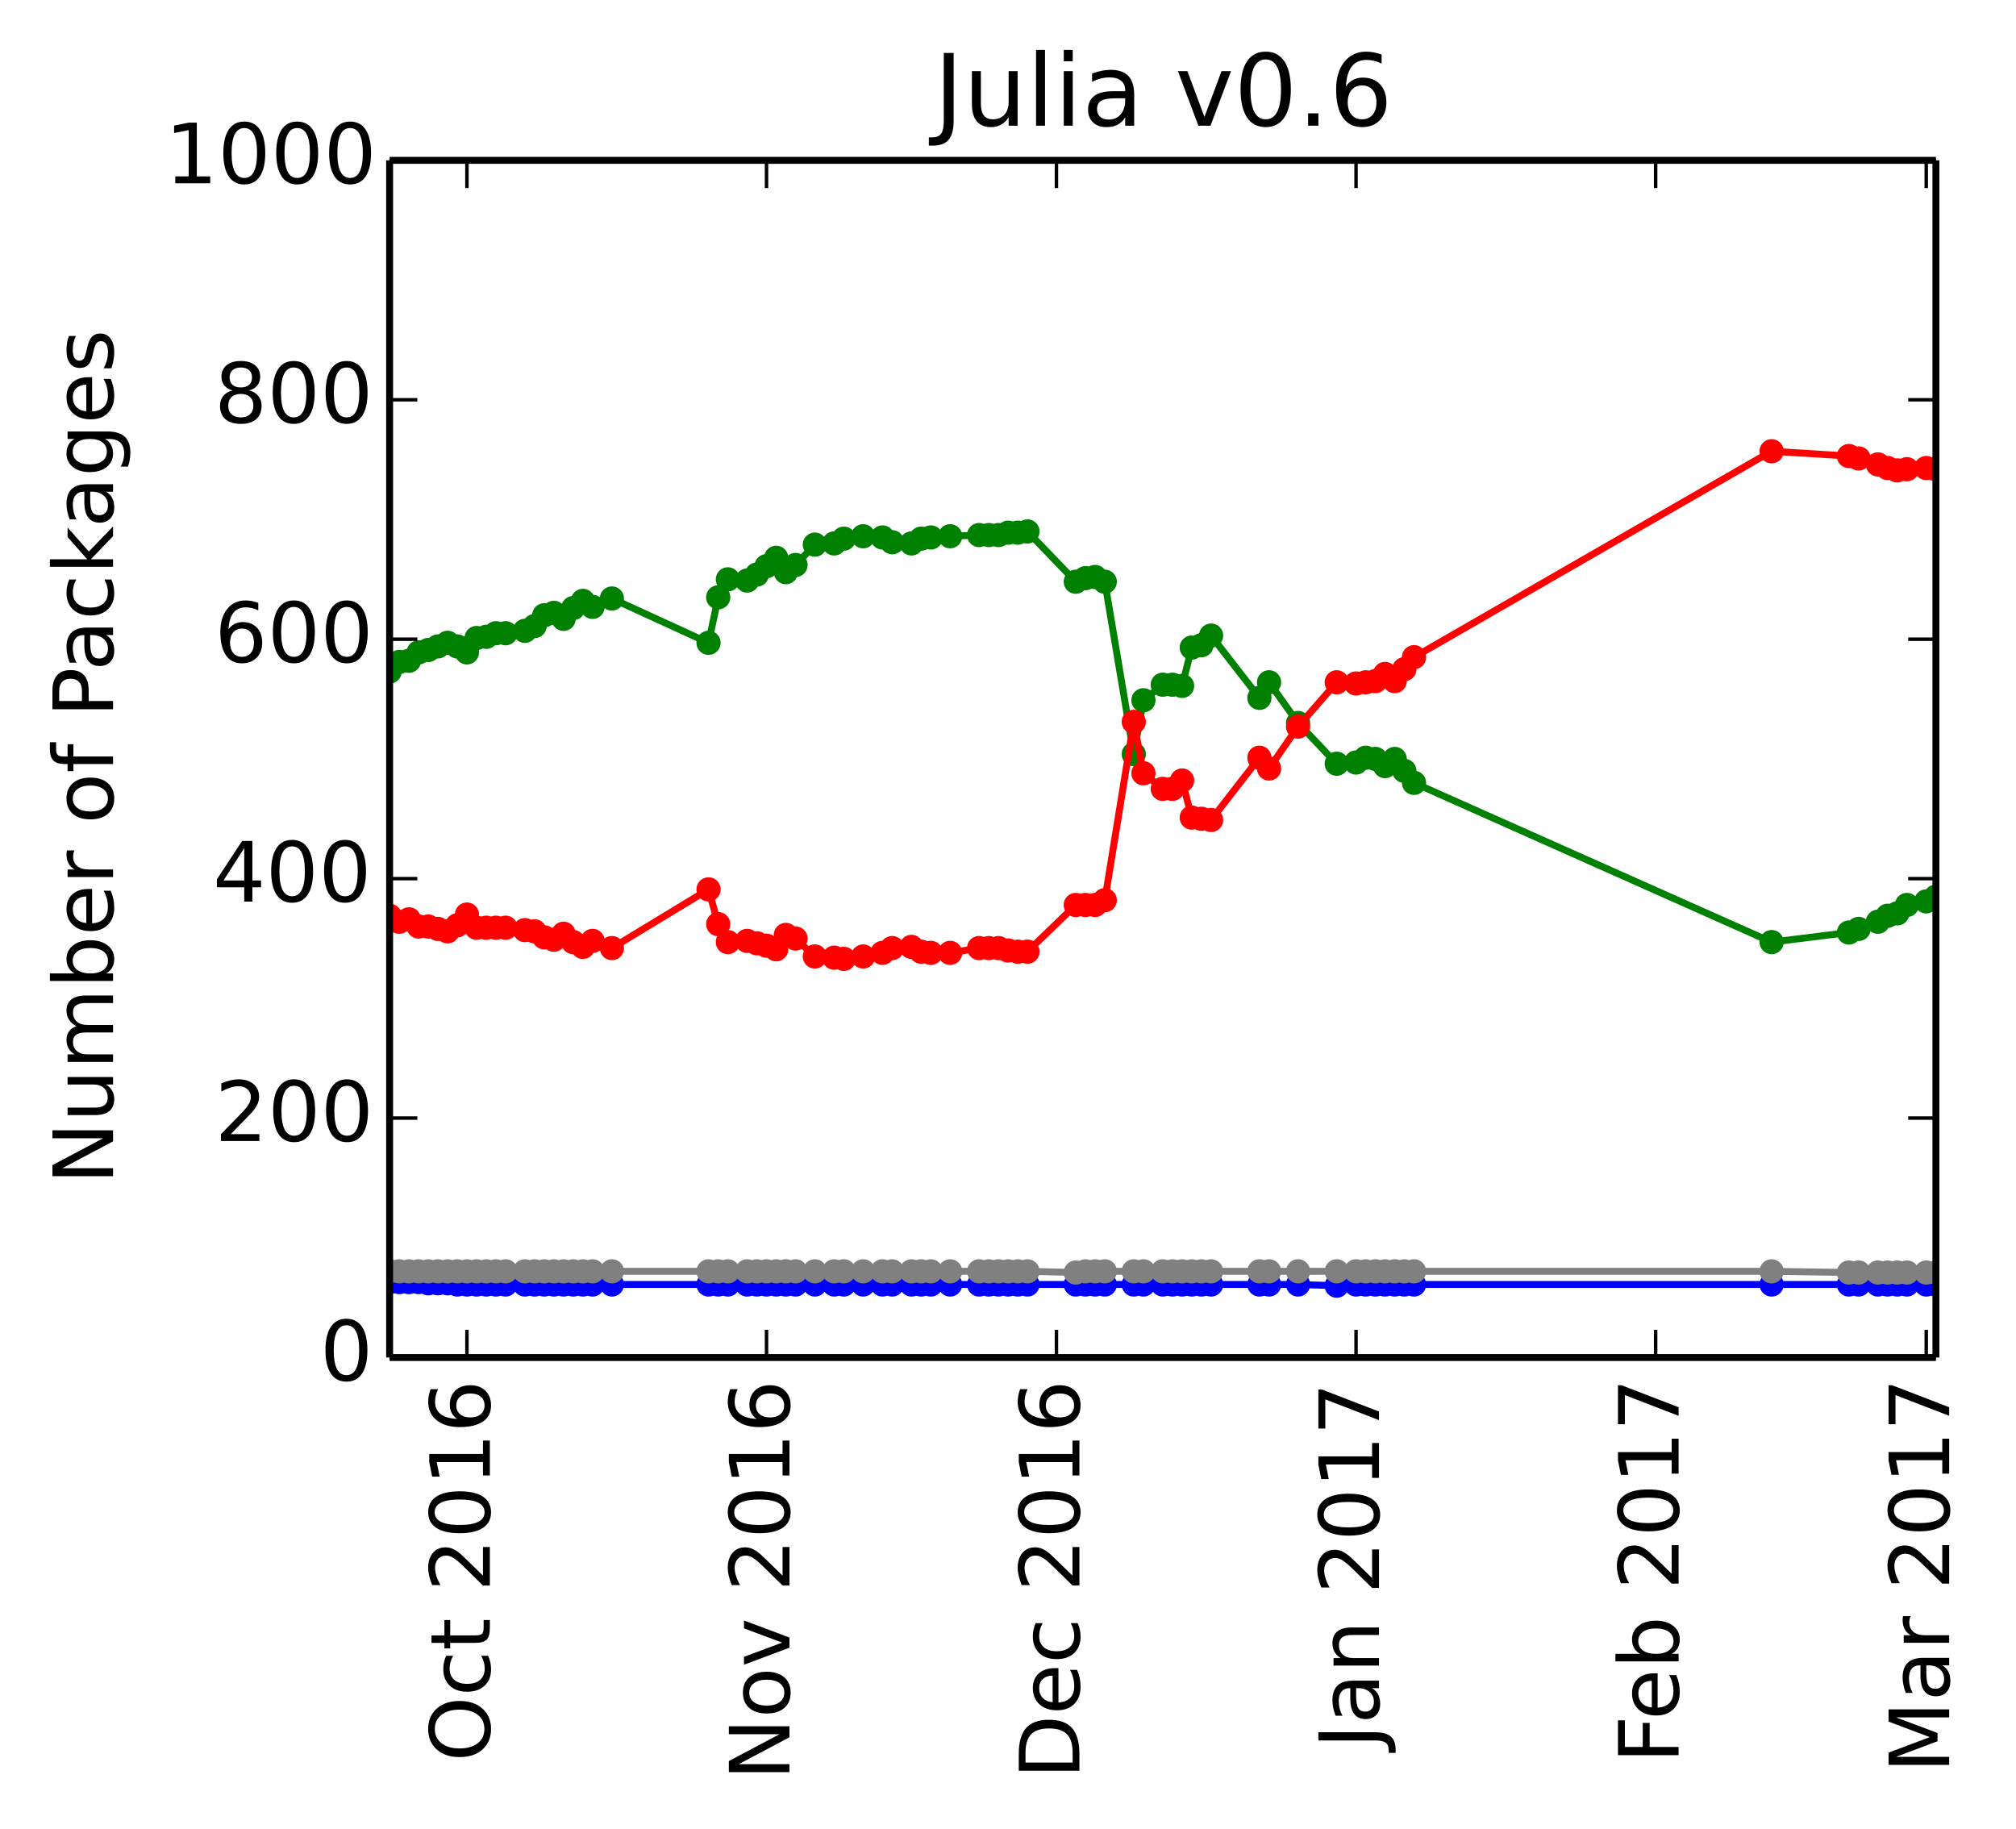 <?xml version="1.0" encoding="utf-8" standalone="no"?>
<!DOCTYPE svg PUBLIC "-//W3C//DTD SVG 1.1//EN"
  "http://www.w3.org/Graphics/SVG/1.1/DTD/svg11.dtd">
<!-- Created with matplotlib (http://matplotlib.org/) -->
<svg height="264pt" version="1.1" viewBox="0 0 291 264" width="291pt" xmlns="http://www.w3.org/2000/svg" xmlns:xlink="http://www.w3.org/1999/xlink">
 <defs>
  <style type="text/css">
*{stroke-linecap:butt;stroke-linejoin:round;}
  </style>
 </defs>
 <g id="figure_1">
  <g id="patch_1">
   <path d="
M0 264.162
L291.051 264.162
L291.051 0
L0 0
z
" style="fill:#ffffff;"/>
  </g>
  <g id="axes_1">
   <g id="patch_2">
    <path d="
M56.239 195.942
L279.439 195.942
L279.439 23.142
L56.239 23.142
z
" style="fill:#ffffff;"/>
   </g>
   <g id="line2d_1"/>
   <g id="line2d_2"/>
   <g id="line2d_3"/>
   <g id="line2d_4"/>
   <g id="line2d_5"/>
   <g id="line2d_6">
    <path clip-path="url(#p5f2161c90b)" d="
M279.439 129.414
L278.044 130.105
L275.254 130.623
L273.859 131.833
L272.464 132.179
L271.069 133.043
L268.279 134.079
L266.884 134.598
L255.724 135.98
L204.109 112.998
L202.714 111.27
L201.319 109.542
L199.924 110.579
L198.529 109.542
L197.134 109.369
L195.739 110.06
L192.949 110.233
L187.369 104.358
L183.184 98.483
L181.789 100.729
L174.814 91.743
L173.419 93.126
L172.024 93.471
L170.629 99.001
L169.234 98.828
L167.839 98.828
L165.049 101.075
L163.654 108.851
L159.469 83.967
L158.074 83.276
L156.679 83.449
L155.284 83.967
L148.309 76.71
L146.914 76.883
L145.519 76.883
L144.124 77.228
L142.729 77.228
L141.334 77.228
L137.149 77.401
L134.359 77.574
L132.964 77.747
L131.569 78.438
L128.779 78.265
L127.384 77.574
L124.594 77.401
L121.804 77.747
L120.409 78.438
L117.619 78.611
L114.829 81.548
L113.434 82.585
L112.039 80.511
L110.644 81.721
L109.249 82.931
L107.854 83.795
L105.064 83.622
L103.669 86.214
L102.274 92.78
L88.324 86.387
L85.534 87.596
L84.139 86.732
L82.744 87.769
L81.349 89.324
L79.954 88.46
L78.559 88.806
L77.164 90.361
L75.769 91.052
L72.979 91.398
L71.584 91.398
L70.189 91.916
L68.794 92.089
L67.399 94.163
L66.004 93.299
L64.609 92.78
L63.214 93.299
L61.819 93.817
L60.424 94.163
L59.029 95.372
L57.634 95.545
L56.239 96.927" style="fill:none;stroke:#008000;stroke-linecap:square;"/>
    <defs>
     <path d="
M0 1.5
C0.398 1.5 0.779 1.342 1.061 1.061
C1.342 0.779 1.5 0.398 1.5 0
C1.5 -0.398 1.342 -0.779 1.061 -1.061
C0.779 -1.342 0.398 -1.5 0 -1.5
C-0.398 -1.5 -0.779 -1.342 -1.061 -1.061
C-1.342 -0.779 -1.5 -0.398 -1.5 0
C-1.5 0.398 -1.342 0.779 -1.061 1.061
C-0.779 1.342 -0.398 1.5 0 1.5
z
" id="mb0b177905e" style="stroke:#008000;stroke-width:0.5;"/>
    </defs>
    <g clip-path="url(#p5f2161c90b)">
     <use style="fill:#008000;stroke:#008000;stroke-width:0.5;" x="279.439" xlink:href="#mb0b177905e" y="129.414"/>
     <use style="fill:#008000;stroke:#008000;stroke-width:0.5;" x="278.044" xlink:href="#mb0b177905e" y="130.105"/>
     <use style="fill:#008000;stroke:#008000;stroke-width:0.5;" x="275.254" xlink:href="#mb0b177905e" y="130.623"/>
     <use style="fill:#008000;stroke:#008000;stroke-width:0.5;" x="273.859" xlink:href="#mb0b177905e" y="131.833"/>
     <use style="fill:#008000;stroke:#008000;stroke-width:0.5;" x="272.464" xlink:href="#mb0b177905e" y="132.179"/>
     <use style="fill:#008000;stroke:#008000;stroke-width:0.5;" x="271.069" xlink:href="#mb0b177905e" y="133.043"/>
     <use style="fill:#008000;stroke:#008000;stroke-width:0.5;" x="268.279" xlink:href="#mb0b177905e" y="134.079"/>
     <use style="fill:#008000;stroke:#008000;stroke-width:0.5;" x="266.884" xlink:href="#mb0b177905e" y="134.598"/>
     <use style="fill:#008000;stroke:#008000;stroke-width:0.5;" x="255.724" xlink:href="#mb0b177905e" y="135.98"/>
     <use style="fill:#008000;stroke:#008000;stroke-width:0.5;" x="204.109" xlink:href="#mb0b177905e" y="112.998"/>
     <use style="fill:#008000;stroke:#008000;stroke-width:0.5;" x="202.714" xlink:href="#mb0b177905e" y="111.27"/>
     <use style="fill:#008000;stroke:#008000;stroke-width:0.5;" x="201.319" xlink:href="#mb0b177905e" y="109.542"/>
     <use style="fill:#008000;stroke:#008000;stroke-width:0.5;" x="199.924" xlink:href="#mb0b177905e" y="110.579"/>
     <use style="fill:#008000;stroke:#008000;stroke-width:0.5;" x="198.529" xlink:href="#mb0b177905e" y="109.542"/>
     <use style="fill:#008000;stroke:#008000;stroke-width:0.5;" x="197.134" xlink:href="#mb0b177905e" y="109.369"/>
     <use style="fill:#008000;stroke:#008000;stroke-width:0.5;" x="195.739" xlink:href="#mb0b177905e" y="110.06"/>
     <use style="fill:#008000;stroke:#008000;stroke-width:0.5;" x="192.949" xlink:href="#mb0b177905e" y="110.233"/>
     <use style="fill:#008000;stroke:#008000;stroke-width:0.5;" x="187.369" xlink:href="#mb0b177905e" y="104.358"/>
     <use style="fill:#008000;stroke:#008000;stroke-width:0.5;" x="183.184" xlink:href="#mb0b177905e" y="98.483"/>
     <use style="fill:#008000;stroke:#008000;stroke-width:0.5;" x="181.789" xlink:href="#mb0b177905e" y="100.729"/>
     <use style="fill:#008000;stroke:#008000;stroke-width:0.5;" x="174.814" xlink:href="#mb0b177905e" y="91.743"/>
     <use style="fill:#008000;stroke:#008000;stroke-width:0.5;" x="173.419" xlink:href="#mb0b177905e" y="93.126"/>
     <use style="fill:#008000;stroke:#008000;stroke-width:0.5;" x="172.024" xlink:href="#mb0b177905e" y="93.471"/>
     <use style="fill:#008000;stroke:#008000;stroke-width:0.5;" x="170.629" xlink:href="#mb0b177905e" y="99.001"/>
     <use style="fill:#008000;stroke:#008000;stroke-width:0.5;" x="169.234" xlink:href="#mb0b177905e" y="98.828"/>
     <use style="fill:#008000;stroke:#008000;stroke-width:0.5;" x="167.839" xlink:href="#mb0b177905e" y="98.828"/>
     <use style="fill:#008000;stroke:#008000;stroke-width:0.5;" x="165.049" xlink:href="#mb0b177905e" y="101.075"/>
     <use style="fill:#008000;stroke:#008000;stroke-width:0.5;" x="163.654" xlink:href="#mb0b177905e" y="108.851"/>
     <use style="fill:#008000;stroke:#008000;stroke-width:0.5;" x="159.469" xlink:href="#mb0b177905e" y="83.967"/>
     <use style="fill:#008000;stroke:#008000;stroke-width:0.5;" x="158.074" xlink:href="#mb0b177905e" y="83.276"/>
     <use style="fill:#008000;stroke:#008000;stroke-width:0.5;" x="156.679" xlink:href="#mb0b177905e" y="83.449"/>
     <use style="fill:#008000;stroke:#008000;stroke-width:0.5;" x="155.284" xlink:href="#mb0b177905e" y="83.967"/>
     <use style="fill:#008000;stroke:#008000;stroke-width:0.5;" x="148.309" xlink:href="#mb0b177905e" y="76.71"/>
     <use style="fill:#008000;stroke:#008000;stroke-width:0.5;" x="146.914" xlink:href="#mb0b177905e" y="76.883"/>
     <use style="fill:#008000;stroke:#008000;stroke-width:0.5;" x="145.519" xlink:href="#mb0b177905e" y="76.883"/>
     <use style="fill:#008000;stroke:#008000;stroke-width:0.5;" x="144.124" xlink:href="#mb0b177905e" y="77.228"/>
     <use style="fill:#008000;stroke:#008000;stroke-width:0.5;" x="142.729" xlink:href="#mb0b177905e" y="77.228"/>
     <use style="fill:#008000;stroke:#008000;stroke-width:0.5;" x="141.334" xlink:href="#mb0b177905e" y="77.228"/>
     <use style="fill:#008000;stroke:#008000;stroke-width:0.5;" x="137.149" xlink:href="#mb0b177905e" y="77.401"/>
     <use style="fill:#008000;stroke:#008000;stroke-width:0.5;" x="134.359" xlink:href="#mb0b177905e" y="77.574"/>
     <use style="fill:#008000;stroke:#008000;stroke-width:0.5;" x="132.964" xlink:href="#mb0b177905e" y="77.747"/>
     <use style="fill:#008000;stroke:#008000;stroke-width:0.5;" x="131.569" xlink:href="#mb0b177905e" y="78.438"/>
     <use style="fill:#008000;stroke:#008000;stroke-width:0.5;" x="128.779" xlink:href="#mb0b177905e" y="78.265"/>
     <use style="fill:#008000;stroke:#008000;stroke-width:0.5;" x="127.384" xlink:href="#mb0b177905e" y="77.574"/>
     <use style="fill:#008000;stroke:#008000;stroke-width:0.5;" x="124.594" xlink:href="#mb0b177905e" y="77.401"/>
     <use style="fill:#008000;stroke:#008000;stroke-width:0.5;" x="121.804" xlink:href="#mb0b177905e" y="77.747"/>
     <use style="fill:#008000;stroke:#008000;stroke-width:0.5;" x="120.409" xlink:href="#mb0b177905e" y="78.438"/>
     <use style="fill:#008000;stroke:#008000;stroke-width:0.5;" x="117.619" xlink:href="#mb0b177905e" y="78.611"/>
     <use style="fill:#008000;stroke:#008000;stroke-width:0.5;" x="114.829" xlink:href="#mb0b177905e" y="81.548"/>
     <use style="fill:#008000;stroke:#008000;stroke-width:0.5;" x="113.434" xlink:href="#mb0b177905e" y="82.585"/>
     <use style="fill:#008000;stroke:#008000;stroke-width:0.5;" x="112.039" xlink:href="#mb0b177905e" y="80.511"/>
     <use style="fill:#008000;stroke:#008000;stroke-width:0.5;" x="110.644" xlink:href="#mb0b177905e" y="81.721"/>
     <use style="fill:#008000;stroke:#008000;stroke-width:0.5;" x="109.249" xlink:href="#mb0b177905e" y="82.931"/>
     <use style="fill:#008000;stroke:#008000;stroke-width:0.5;" x="107.854" xlink:href="#mb0b177905e" y="83.795"/>
     <use style="fill:#008000;stroke:#008000;stroke-width:0.5;" x="105.064" xlink:href="#mb0b177905e" y="83.622"/>
     <use style="fill:#008000;stroke:#008000;stroke-width:0.5;" x="103.669" xlink:href="#mb0b177905e" y="86.214"/>
     <use style="fill:#008000;stroke:#008000;stroke-width:0.5;" x="102.274" xlink:href="#mb0b177905e" y="92.78"/>
     <use style="fill:#008000;stroke:#008000;stroke-width:0.5;" x="88.324" xlink:href="#mb0b177905e" y="86.387"/>
     <use style="fill:#008000;stroke:#008000;stroke-width:0.5;" x="85.534" xlink:href="#mb0b177905e" y="87.596"/>
     <use style="fill:#008000;stroke:#008000;stroke-width:0.5;" x="84.139" xlink:href="#mb0b177905e" y="86.732"/>
     <use style="fill:#008000;stroke:#008000;stroke-width:0.5;" x="82.744" xlink:href="#mb0b177905e" y="87.769"/>
     <use style="fill:#008000;stroke:#008000;stroke-width:0.5;" x="81.349" xlink:href="#mb0b177905e" y="89.324"/>
     <use style="fill:#008000;stroke:#008000;stroke-width:0.5;" x="79.954" xlink:href="#mb0b177905e" y="88.46"/>
     <use style="fill:#008000;stroke:#008000;stroke-width:0.5;" x="78.559" xlink:href="#mb0b177905e" y="88.806"/>
     <use style="fill:#008000;stroke:#008000;stroke-width:0.5;" x="77.164" xlink:href="#mb0b177905e" y="90.361"/>
     <use style="fill:#008000;stroke:#008000;stroke-width:0.5;" x="75.769" xlink:href="#mb0b177905e" y="91.052"/>
     <use style="fill:#008000;stroke:#008000;stroke-width:0.5;" x="72.979" xlink:href="#mb0b177905e" y="91.398"/>
     <use style="fill:#008000;stroke:#008000;stroke-width:0.5;" x="71.584" xlink:href="#mb0b177905e" y="91.398"/>
     <use style="fill:#008000;stroke:#008000;stroke-width:0.5;" x="70.189" xlink:href="#mb0b177905e" y="91.916"/>
     <use style="fill:#008000;stroke:#008000;stroke-width:0.5;" x="68.794" xlink:href="#mb0b177905e" y="92.089"/>
     <use style="fill:#008000;stroke:#008000;stroke-width:0.5;" x="67.399" xlink:href="#mb0b177905e" y="94.163"/>
     <use style="fill:#008000;stroke:#008000;stroke-width:0.5;" x="66.004" xlink:href="#mb0b177905e" y="93.299"/>
     <use style="fill:#008000;stroke:#008000;stroke-width:0.5;" x="64.609" xlink:href="#mb0b177905e" y="92.78"/>
     <use style="fill:#008000;stroke:#008000;stroke-width:0.5;" x="63.214" xlink:href="#mb0b177905e" y="93.299"/>
     <use style="fill:#008000;stroke:#008000;stroke-width:0.5;" x="61.819" xlink:href="#mb0b177905e" y="93.817"/>
     <use style="fill:#008000;stroke:#008000;stroke-width:0.5;" x="60.424" xlink:href="#mb0b177905e" y="94.163"/>
     <use style="fill:#008000;stroke:#008000;stroke-width:0.5;" x="59.029" xlink:href="#mb0b177905e" y="95.372"/>
     <use style="fill:#008000;stroke:#008000;stroke-width:0.5;" x="57.634" xlink:href="#mb0b177905e" y="95.545"/>
     <use style="fill:#008000;stroke:#008000;stroke-width:0.5;" x="56.239" xlink:href="#mb0b177905e" y="96.927"/>
    </g>
   </g>
   <g id="line2d_7">
    <path clip-path="url(#p5f2161c90b)" d="
M279.439 67.724
L278.044 67.551
L275.254 67.724
L273.859 67.897
L272.464 67.551
L271.069 67.033
L268.279 66.169
L266.884 65.823
L255.724 65.132
L204.109 94.854
L202.714 96.582
L201.319 98.31
L199.924 97.273
L198.529 98.31
L197.134 98.483
L195.739 98.655
L192.949 98.483
L187.369 104.876
L183.184 110.924
L181.789 109.369
L174.814 118.355
L173.419 118.182
L172.024 118.009
L170.629 112.652
L169.234 113.862
L167.839 113.862
L165.049 111.615
L163.654 104.185
L159.469 129.932
L158.074 130.623
L156.679 130.623
L155.284 130.623
L148.309 137.363
L146.914 137.363
L145.519 137.19
L144.124 136.844
L142.729 136.844
L141.334 136.844
L137.149 137.535
L134.359 137.535
L132.964 137.363
L131.569 136.671
L128.779 136.844
L127.384 137.535
L124.594 138.054
L121.804 138.399
L120.409 138.227
L117.619 138.054
L114.829 135.462
L113.434 134.943
L112.039 137.017
L110.644 136.499
L109.249 136.153
L107.854 135.807
L105.064 135.98
L103.669 133.388
L102.274 128.377
L88.324 136.844
L85.534 135.807
L84.139 136.671
L82.744 135.98
L81.349 134.771
L79.954 135.635
L78.559 135.289
L77.164 134.425
L75.769 134.252
L72.979 133.907
L71.584 133.907
L70.189 133.907
L68.794 133.907
L67.399 132.006
L66.004 133.561
L64.609 134.425
L63.214 134.079
L61.819 133.734
L60.424 133.734
L59.029 132.697
L57.634 133.043
L56.239 132.179" style="fill:none;stroke:#ff0000;stroke-linecap:square;"/>
    <defs>
     <path d="
M0 1.5
C0.398 1.5 0.779 1.342 1.061 1.061
C1.342 0.779 1.5 0.398 1.5 0
C1.5 -0.398 1.342 -0.779 1.061 -1.061
C0.779 -1.342 0.398 -1.5 0 -1.5
C-0.398 -1.5 -0.779 -1.342 -1.061 -1.061
C-1.342 -0.779 -1.5 -0.398 -1.5 0
C-1.5 0.398 -1.342 0.779 -1.061 1.061
C-0.779 1.342 -0.398 1.5 0 1.5
z
" id="ma07bdd5909" style="stroke:#ff0000;stroke-width:0.5;"/>
    </defs>
    <g clip-path="url(#p5f2161c90b)">
     <use style="fill:#ff0000;stroke:#ff0000;stroke-width:0.5;" x="279.439" xlink:href="#ma07bdd5909" y="67.724"/>
     <use style="fill:#ff0000;stroke:#ff0000;stroke-width:0.5;" x="278.044" xlink:href="#ma07bdd5909" y="67.551"/>
     <use style="fill:#ff0000;stroke:#ff0000;stroke-width:0.5;" x="275.254" xlink:href="#ma07bdd5909" y="67.724"/>
     <use style="fill:#ff0000;stroke:#ff0000;stroke-width:0.5;" x="273.859" xlink:href="#ma07bdd5909" y="67.897"/>
     <use style="fill:#ff0000;stroke:#ff0000;stroke-width:0.5;" x="272.464" xlink:href="#ma07bdd5909" y="67.551"/>
     <use style="fill:#ff0000;stroke:#ff0000;stroke-width:0.5;" x="271.069" xlink:href="#ma07bdd5909" y="67.033"/>
     <use style="fill:#ff0000;stroke:#ff0000;stroke-width:0.5;" x="268.279" xlink:href="#ma07bdd5909" y="66.169"/>
     <use style="fill:#ff0000;stroke:#ff0000;stroke-width:0.5;" x="266.884" xlink:href="#ma07bdd5909" y="65.823"/>
     <use style="fill:#ff0000;stroke:#ff0000;stroke-width:0.5;" x="255.724" xlink:href="#ma07bdd5909" y="65.132"/>
     <use style="fill:#ff0000;stroke:#ff0000;stroke-width:0.5;" x="204.109" xlink:href="#ma07bdd5909" y="94.854"/>
     <use style="fill:#ff0000;stroke:#ff0000;stroke-width:0.5;" x="202.714" xlink:href="#ma07bdd5909" y="96.582"/>
     <use style="fill:#ff0000;stroke:#ff0000;stroke-width:0.5;" x="201.319" xlink:href="#ma07bdd5909" y="98.31"/>
     <use style="fill:#ff0000;stroke:#ff0000;stroke-width:0.5;" x="199.924" xlink:href="#ma07bdd5909" y="97.273"/>
     <use style="fill:#ff0000;stroke:#ff0000;stroke-width:0.5;" x="198.529" xlink:href="#ma07bdd5909" y="98.31"/>
     <use style="fill:#ff0000;stroke:#ff0000;stroke-width:0.5;" x="197.134" xlink:href="#ma07bdd5909" y="98.483"/>
     <use style="fill:#ff0000;stroke:#ff0000;stroke-width:0.5;" x="195.739" xlink:href="#ma07bdd5909" y="98.655"/>
     <use style="fill:#ff0000;stroke:#ff0000;stroke-width:0.5;" x="192.949" xlink:href="#ma07bdd5909" y="98.483"/>
     <use style="fill:#ff0000;stroke:#ff0000;stroke-width:0.5;" x="187.369" xlink:href="#ma07bdd5909" y="104.876"/>
     <use style="fill:#ff0000;stroke:#ff0000;stroke-width:0.5;" x="183.184" xlink:href="#ma07bdd5909" y="110.924"/>
     <use style="fill:#ff0000;stroke:#ff0000;stroke-width:0.5;" x="181.789" xlink:href="#ma07bdd5909" y="109.369"/>
     <use style="fill:#ff0000;stroke:#ff0000;stroke-width:0.5;" x="174.814" xlink:href="#ma07bdd5909" y="118.355"/>
     <use style="fill:#ff0000;stroke:#ff0000;stroke-width:0.5;" x="173.419" xlink:href="#ma07bdd5909" y="118.182"/>
     <use style="fill:#ff0000;stroke:#ff0000;stroke-width:0.5;" x="172.024" xlink:href="#ma07bdd5909" y="118.009"/>
     <use style="fill:#ff0000;stroke:#ff0000;stroke-width:0.5;" x="170.629" xlink:href="#ma07bdd5909" y="112.652"/>
     <use style="fill:#ff0000;stroke:#ff0000;stroke-width:0.5;" x="169.234" xlink:href="#ma07bdd5909" y="113.862"/>
     <use style="fill:#ff0000;stroke:#ff0000;stroke-width:0.5;" x="167.839" xlink:href="#ma07bdd5909" y="113.862"/>
     <use style="fill:#ff0000;stroke:#ff0000;stroke-width:0.5;" x="165.049" xlink:href="#ma07bdd5909" y="111.615"/>
     <use style="fill:#ff0000;stroke:#ff0000;stroke-width:0.5;" x="163.654" xlink:href="#ma07bdd5909" y="104.185"/>
     <use style="fill:#ff0000;stroke:#ff0000;stroke-width:0.5;" x="159.469" xlink:href="#ma07bdd5909" y="129.932"/>
     <use style="fill:#ff0000;stroke:#ff0000;stroke-width:0.5;" x="158.074" xlink:href="#ma07bdd5909" y="130.623"/>
     <use style="fill:#ff0000;stroke:#ff0000;stroke-width:0.5;" x="156.679" xlink:href="#ma07bdd5909" y="130.623"/>
     <use style="fill:#ff0000;stroke:#ff0000;stroke-width:0.5;" x="155.284" xlink:href="#ma07bdd5909" y="130.623"/>
     <use style="fill:#ff0000;stroke:#ff0000;stroke-width:0.5;" x="148.309" xlink:href="#ma07bdd5909" y="137.363"/>
     <use style="fill:#ff0000;stroke:#ff0000;stroke-width:0.5;" x="146.914" xlink:href="#ma07bdd5909" y="137.363"/>
     <use style="fill:#ff0000;stroke:#ff0000;stroke-width:0.5;" x="145.519" xlink:href="#ma07bdd5909" y="137.19"/>
     <use style="fill:#ff0000;stroke:#ff0000;stroke-width:0.5;" x="144.124" xlink:href="#ma07bdd5909" y="136.844"/>
     <use style="fill:#ff0000;stroke:#ff0000;stroke-width:0.5;" x="142.729" xlink:href="#ma07bdd5909" y="136.844"/>
     <use style="fill:#ff0000;stroke:#ff0000;stroke-width:0.5;" x="141.334" xlink:href="#ma07bdd5909" y="136.844"/>
     <use style="fill:#ff0000;stroke:#ff0000;stroke-width:0.5;" x="137.149" xlink:href="#ma07bdd5909" y="137.535"/>
     <use style="fill:#ff0000;stroke:#ff0000;stroke-width:0.5;" x="134.359" xlink:href="#ma07bdd5909" y="137.535"/>
     <use style="fill:#ff0000;stroke:#ff0000;stroke-width:0.5;" x="132.964" xlink:href="#ma07bdd5909" y="137.363"/>
     <use style="fill:#ff0000;stroke:#ff0000;stroke-width:0.5;" x="131.569" xlink:href="#ma07bdd5909" y="136.671"/>
     <use style="fill:#ff0000;stroke:#ff0000;stroke-width:0.5;" x="128.779" xlink:href="#ma07bdd5909" y="136.844"/>
     <use style="fill:#ff0000;stroke:#ff0000;stroke-width:0.5;" x="127.384" xlink:href="#ma07bdd5909" y="137.535"/>
     <use style="fill:#ff0000;stroke:#ff0000;stroke-width:0.5;" x="124.594" xlink:href="#ma07bdd5909" y="138.054"/>
     <use style="fill:#ff0000;stroke:#ff0000;stroke-width:0.5;" x="121.804" xlink:href="#ma07bdd5909" y="138.399"/>
     <use style="fill:#ff0000;stroke:#ff0000;stroke-width:0.5;" x="120.409" xlink:href="#ma07bdd5909" y="138.227"/>
     <use style="fill:#ff0000;stroke:#ff0000;stroke-width:0.5;" x="117.619" xlink:href="#ma07bdd5909" y="138.054"/>
     <use style="fill:#ff0000;stroke:#ff0000;stroke-width:0.5;" x="114.829" xlink:href="#ma07bdd5909" y="135.462"/>
     <use style="fill:#ff0000;stroke:#ff0000;stroke-width:0.5;" x="113.434" xlink:href="#ma07bdd5909" y="134.943"/>
     <use style="fill:#ff0000;stroke:#ff0000;stroke-width:0.5;" x="112.039" xlink:href="#ma07bdd5909" y="137.017"/>
     <use style="fill:#ff0000;stroke:#ff0000;stroke-width:0.5;" x="110.644" xlink:href="#ma07bdd5909" y="136.499"/>
     <use style="fill:#ff0000;stroke:#ff0000;stroke-width:0.5;" x="109.249" xlink:href="#ma07bdd5909" y="136.153"/>
     <use style="fill:#ff0000;stroke:#ff0000;stroke-width:0.5;" x="107.854" xlink:href="#ma07bdd5909" y="135.807"/>
     <use style="fill:#ff0000;stroke:#ff0000;stroke-width:0.5;" x="105.064" xlink:href="#ma07bdd5909" y="135.98"/>
     <use style="fill:#ff0000;stroke:#ff0000;stroke-width:0.5;" x="103.669" xlink:href="#ma07bdd5909" y="133.388"/>
     <use style="fill:#ff0000;stroke:#ff0000;stroke-width:0.5;" x="102.274" xlink:href="#ma07bdd5909" y="128.377"/>
     <use style="fill:#ff0000;stroke:#ff0000;stroke-width:0.5;" x="88.324" xlink:href="#ma07bdd5909" y="136.844"/>
     <use style="fill:#ff0000;stroke:#ff0000;stroke-width:0.5;" x="85.534" xlink:href="#ma07bdd5909" y="135.807"/>
     <use style="fill:#ff0000;stroke:#ff0000;stroke-width:0.5;" x="84.139" xlink:href="#ma07bdd5909" y="136.671"/>
     <use style="fill:#ff0000;stroke:#ff0000;stroke-width:0.5;" x="82.744" xlink:href="#ma07bdd5909" y="135.98"/>
     <use style="fill:#ff0000;stroke:#ff0000;stroke-width:0.5;" x="81.349" xlink:href="#ma07bdd5909" y="134.771"/>
     <use style="fill:#ff0000;stroke:#ff0000;stroke-width:0.5;" x="79.954" xlink:href="#ma07bdd5909" y="135.635"/>
     <use style="fill:#ff0000;stroke:#ff0000;stroke-width:0.5;" x="78.559" xlink:href="#ma07bdd5909" y="135.289"/>
     <use style="fill:#ff0000;stroke:#ff0000;stroke-width:0.5;" x="77.164" xlink:href="#ma07bdd5909" y="134.425"/>
     <use style="fill:#ff0000;stroke:#ff0000;stroke-width:0.5;" x="75.769" xlink:href="#ma07bdd5909" y="134.252"/>
     <use style="fill:#ff0000;stroke:#ff0000;stroke-width:0.5;" x="72.979" xlink:href="#ma07bdd5909" y="133.907"/>
     <use style="fill:#ff0000;stroke:#ff0000;stroke-width:0.5;" x="71.584" xlink:href="#ma07bdd5909" y="133.907"/>
     <use style="fill:#ff0000;stroke:#ff0000;stroke-width:0.5;" x="70.189" xlink:href="#ma07bdd5909" y="133.907"/>
     <use style="fill:#ff0000;stroke:#ff0000;stroke-width:0.5;" x="68.794" xlink:href="#ma07bdd5909" y="133.907"/>
     <use style="fill:#ff0000;stroke:#ff0000;stroke-width:0.5;" x="67.399" xlink:href="#ma07bdd5909" y="132.006"/>
     <use style="fill:#ff0000;stroke:#ff0000;stroke-width:0.5;" x="66.004" xlink:href="#ma07bdd5909" y="133.561"/>
     <use style="fill:#ff0000;stroke:#ff0000;stroke-width:0.5;" x="64.609" xlink:href="#ma07bdd5909" y="134.425"/>
     <use style="fill:#ff0000;stroke:#ff0000;stroke-width:0.5;" x="63.214" xlink:href="#ma07bdd5909" y="134.079"/>
     <use style="fill:#ff0000;stroke:#ff0000;stroke-width:0.5;" x="61.819" xlink:href="#ma07bdd5909" y="133.734"/>
     <use style="fill:#ff0000;stroke:#ff0000;stroke-width:0.5;" x="60.424" xlink:href="#ma07bdd5909" y="133.734"/>
     <use style="fill:#ff0000;stroke:#ff0000;stroke-width:0.5;" x="59.029" xlink:href="#ma07bdd5909" y="132.697"/>
     <use style="fill:#ff0000;stroke:#ff0000;stroke-width:0.5;" x="57.634" xlink:href="#ma07bdd5909" y="133.043"/>
     <use style="fill:#ff0000;stroke:#ff0000;stroke-width:0.5;" x="56.239" xlink:href="#ma07bdd5909" y="132.179"/>
    </g>
   </g>
   <g id="line2d_8">
    <path clip-path="url(#p5f2161c90b)" d="
M279.439 185.401
L278.044 185.401
L275.254 185.401
L273.859 185.401
L272.464 185.401
L271.069 185.401
L268.279 185.401
L266.884 185.401
L255.724 185.401
L204.109 185.401
L202.714 185.401
L201.319 185.401
L199.924 185.401
L198.529 185.401
L197.134 185.401
L195.739 185.401
L192.949 185.574
L187.369 185.401
L183.184 185.401
L181.789 185.401
L174.814 185.401
L173.419 185.401
L172.024 185.401
L170.629 185.401
L169.234 185.401
L167.839 185.401
L165.049 185.401
L163.654 185.401
L159.469 185.401
L158.074 185.401
L156.679 185.401
L155.284 185.401
L148.309 185.401
L146.914 185.401
L145.519 185.401
L144.124 185.401
L142.729 185.401
L141.334 185.401
L137.149 185.401
L134.359 185.401
L132.964 185.401
L131.569 185.401
L128.779 185.401
L127.384 185.401
L124.594 185.401
L121.804 185.401
L120.409 185.401
L117.619 185.401
L114.829 185.401
L113.434 185.401
L112.039 185.401
L110.644 185.401
L109.249 185.401
L107.854 185.401
L105.064 185.401
L103.669 185.401
L102.274 185.401
L88.324 185.401
L85.534 185.401
L84.139 185.401
L82.744 185.401
L81.349 185.401
L79.954 185.401
L78.559 185.401
L77.164 185.401
L75.769 185.401
L72.979 185.401
L71.584 185.401
L70.189 185.401
L68.794 185.401
L67.399 185.401
L66.004 185.401
L64.609 185.228
L63.214 185.228
L61.819 185.228
L60.424 185.055
L59.029 185.055
L57.634 185.055
L56.239 185.055" style="fill:none;stroke:#0000ff;stroke-linecap:square;"/>
    <defs>
     <path d="
M0 1.5
C0.398 1.5 0.779 1.342 1.061 1.061
C1.342 0.779 1.5 0.398 1.5 0
C1.5 -0.398 1.342 -0.779 1.061 -1.061
C0.779 -1.342 0.398 -1.5 0 -1.5
C-0.398 -1.5 -0.779 -1.342 -1.061 -1.061
C-1.342 -0.779 -1.5 -0.398 -1.5 0
C-1.5 0.398 -1.342 0.779 -1.061 1.061
C-0.779 1.342 -0.398 1.5 0 1.5
z
" id="m76a7ce5b4a" style="stroke:#0000ff;stroke-width:0.5;"/>
    </defs>
    <g clip-path="url(#p5f2161c90b)">
     <use style="fill:#0000ff;stroke:#0000ff;stroke-width:0.5;" x="279.439" xlink:href="#m76a7ce5b4a" y="185.401"/>
     <use style="fill:#0000ff;stroke:#0000ff;stroke-width:0.5;" x="278.044" xlink:href="#m76a7ce5b4a" y="185.401"/>
     <use style="fill:#0000ff;stroke:#0000ff;stroke-width:0.5;" x="275.254" xlink:href="#m76a7ce5b4a" y="185.401"/>
     <use style="fill:#0000ff;stroke:#0000ff;stroke-width:0.5;" x="273.859" xlink:href="#m76a7ce5b4a" y="185.401"/>
     <use style="fill:#0000ff;stroke:#0000ff;stroke-width:0.5;" x="272.464" xlink:href="#m76a7ce5b4a" y="185.401"/>
     <use style="fill:#0000ff;stroke:#0000ff;stroke-width:0.5;" x="271.069" xlink:href="#m76a7ce5b4a" y="185.401"/>
     <use style="fill:#0000ff;stroke:#0000ff;stroke-width:0.5;" x="268.279" xlink:href="#m76a7ce5b4a" y="185.401"/>
     <use style="fill:#0000ff;stroke:#0000ff;stroke-width:0.5;" x="266.884" xlink:href="#m76a7ce5b4a" y="185.401"/>
     <use style="fill:#0000ff;stroke:#0000ff;stroke-width:0.5;" x="255.724" xlink:href="#m76a7ce5b4a" y="185.401"/>
     <use style="fill:#0000ff;stroke:#0000ff;stroke-width:0.5;" x="204.109" xlink:href="#m76a7ce5b4a" y="185.401"/>
     <use style="fill:#0000ff;stroke:#0000ff;stroke-width:0.5;" x="202.714" xlink:href="#m76a7ce5b4a" y="185.401"/>
     <use style="fill:#0000ff;stroke:#0000ff;stroke-width:0.5;" x="201.319" xlink:href="#m76a7ce5b4a" y="185.401"/>
     <use style="fill:#0000ff;stroke:#0000ff;stroke-width:0.5;" x="199.924" xlink:href="#m76a7ce5b4a" y="185.401"/>
     <use style="fill:#0000ff;stroke:#0000ff;stroke-width:0.5;" x="198.529" xlink:href="#m76a7ce5b4a" y="185.401"/>
     <use style="fill:#0000ff;stroke:#0000ff;stroke-width:0.5;" x="197.134" xlink:href="#m76a7ce5b4a" y="185.401"/>
     <use style="fill:#0000ff;stroke:#0000ff;stroke-width:0.5;" x="195.739" xlink:href="#m76a7ce5b4a" y="185.401"/>
     <use style="fill:#0000ff;stroke:#0000ff;stroke-width:0.5;" x="192.949" xlink:href="#m76a7ce5b4a" y="185.574"/>
     <use style="fill:#0000ff;stroke:#0000ff;stroke-width:0.5;" x="187.369" xlink:href="#m76a7ce5b4a" y="185.401"/>
     <use style="fill:#0000ff;stroke:#0000ff;stroke-width:0.5;" x="183.184" xlink:href="#m76a7ce5b4a" y="185.401"/>
     <use style="fill:#0000ff;stroke:#0000ff;stroke-width:0.5;" x="181.789" xlink:href="#m76a7ce5b4a" y="185.401"/>
     <use style="fill:#0000ff;stroke:#0000ff;stroke-width:0.5;" x="174.814" xlink:href="#m76a7ce5b4a" y="185.401"/>
     <use style="fill:#0000ff;stroke:#0000ff;stroke-width:0.5;" x="173.419" xlink:href="#m76a7ce5b4a" y="185.401"/>
     <use style="fill:#0000ff;stroke:#0000ff;stroke-width:0.5;" x="172.024" xlink:href="#m76a7ce5b4a" y="185.401"/>
     <use style="fill:#0000ff;stroke:#0000ff;stroke-width:0.5;" x="170.629" xlink:href="#m76a7ce5b4a" y="185.401"/>
     <use style="fill:#0000ff;stroke:#0000ff;stroke-width:0.5;" x="169.234" xlink:href="#m76a7ce5b4a" y="185.401"/>
     <use style="fill:#0000ff;stroke:#0000ff;stroke-width:0.5;" x="167.839" xlink:href="#m76a7ce5b4a" y="185.401"/>
     <use style="fill:#0000ff;stroke:#0000ff;stroke-width:0.5;" x="165.049" xlink:href="#m76a7ce5b4a" y="185.401"/>
     <use style="fill:#0000ff;stroke:#0000ff;stroke-width:0.5;" x="163.654" xlink:href="#m76a7ce5b4a" y="185.401"/>
     <use style="fill:#0000ff;stroke:#0000ff;stroke-width:0.5;" x="159.469" xlink:href="#m76a7ce5b4a" y="185.401"/>
     <use style="fill:#0000ff;stroke:#0000ff;stroke-width:0.5;" x="158.074" xlink:href="#m76a7ce5b4a" y="185.401"/>
     <use style="fill:#0000ff;stroke:#0000ff;stroke-width:0.5;" x="156.679" xlink:href="#m76a7ce5b4a" y="185.401"/>
     <use style="fill:#0000ff;stroke:#0000ff;stroke-width:0.5;" x="155.284" xlink:href="#m76a7ce5b4a" y="185.401"/>
     <use style="fill:#0000ff;stroke:#0000ff;stroke-width:0.5;" x="148.309" xlink:href="#m76a7ce5b4a" y="185.401"/>
     <use style="fill:#0000ff;stroke:#0000ff;stroke-width:0.5;" x="146.914" xlink:href="#m76a7ce5b4a" y="185.401"/>
     <use style="fill:#0000ff;stroke:#0000ff;stroke-width:0.5;" x="145.519" xlink:href="#m76a7ce5b4a" y="185.401"/>
     <use style="fill:#0000ff;stroke:#0000ff;stroke-width:0.5;" x="144.124" xlink:href="#m76a7ce5b4a" y="185.401"/>
     <use style="fill:#0000ff;stroke:#0000ff;stroke-width:0.5;" x="142.729" xlink:href="#m76a7ce5b4a" y="185.401"/>
     <use style="fill:#0000ff;stroke:#0000ff;stroke-width:0.5;" x="141.334" xlink:href="#m76a7ce5b4a" y="185.401"/>
     <use style="fill:#0000ff;stroke:#0000ff;stroke-width:0.5;" x="137.149" xlink:href="#m76a7ce5b4a" y="185.401"/>
     <use style="fill:#0000ff;stroke:#0000ff;stroke-width:0.5;" x="134.359" xlink:href="#m76a7ce5b4a" y="185.401"/>
     <use style="fill:#0000ff;stroke:#0000ff;stroke-width:0.5;" x="132.964" xlink:href="#m76a7ce5b4a" y="185.401"/>
     <use style="fill:#0000ff;stroke:#0000ff;stroke-width:0.5;" x="131.569" xlink:href="#m76a7ce5b4a" y="185.401"/>
     <use style="fill:#0000ff;stroke:#0000ff;stroke-width:0.5;" x="128.779" xlink:href="#m76a7ce5b4a" y="185.401"/>
     <use style="fill:#0000ff;stroke:#0000ff;stroke-width:0.5;" x="127.384" xlink:href="#m76a7ce5b4a" y="185.401"/>
     <use style="fill:#0000ff;stroke:#0000ff;stroke-width:0.5;" x="124.594" xlink:href="#m76a7ce5b4a" y="185.401"/>
     <use style="fill:#0000ff;stroke:#0000ff;stroke-width:0.5;" x="121.804" xlink:href="#m76a7ce5b4a" y="185.401"/>
     <use style="fill:#0000ff;stroke:#0000ff;stroke-width:0.5;" x="120.409" xlink:href="#m76a7ce5b4a" y="185.401"/>
     <use style="fill:#0000ff;stroke:#0000ff;stroke-width:0.5;" x="117.619" xlink:href="#m76a7ce5b4a" y="185.401"/>
     <use style="fill:#0000ff;stroke:#0000ff;stroke-width:0.5;" x="114.829" xlink:href="#m76a7ce5b4a" y="185.401"/>
     <use style="fill:#0000ff;stroke:#0000ff;stroke-width:0.5;" x="113.434" xlink:href="#m76a7ce5b4a" y="185.401"/>
     <use style="fill:#0000ff;stroke:#0000ff;stroke-width:0.5;" x="112.039" xlink:href="#m76a7ce5b4a" y="185.401"/>
     <use style="fill:#0000ff;stroke:#0000ff;stroke-width:0.5;" x="110.644" xlink:href="#m76a7ce5b4a" y="185.401"/>
     <use style="fill:#0000ff;stroke:#0000ff;stroke-width:0.5;" x="109.249" xlink:href="#m76a7ce5b4a" y="185.401"/>
     <use style="fill:#0000ff;stroke:#0000ff;stroke-width:0.5;" x="107.854" xlink:href="#m76a7ce5b4a" y="185.401"/>
     <use style="fill:#0000ff;stroke:#0000ff;stroke-width:0.5;" x="105.064" xlink:href="#m76a7ce5b4a" y="185.401"/>
     <use style="fill:#0000ff;stroke:#0000ff;stroke-width:0.5;" x="103.669" xlink:href="#m76a7ce5b4a" y="185.401"/>
     <use style="fill:#0000ff;stroke:#0000ff;stroke-width:0.5;" x="102.274" xlink:href="#m76a7ce5b4a" y="185.401"/>
     <use style="fill:#0000ff;stroke:#0000ff;stroke-width:0.5;" x="88.324" xlink:href="#m76a7ce5b4a" y="185.401"/>
     <use style="fill:#0000ff;stroke:#0000ff;stroke-width:0.5;" x="85.534" xlink:href="#m76a7ce5b4a" y="185.401"/>
     <use style="fill:#0000ff;stroke:#0000ff;stroke-width:0.5;" x="84.139" xlink:href="#m76a7ce5b4a" y="185.401"/>
     <use style="fill:#0000ff;stroke:#0000ff;stroke-width:0.5;" x="82.744" xlink:href="#m76a7ce5b4a" y="185.401"/>
     <use style="fill:#0000ff;stroke:#0000ff;stroke-width:0.5;" x="81.349" xlink:href="#m76a7ce5b4a" y="185.401"/>
     <use style="fill:#0000ff;stroke:#0000ff;stroke-width:0.5;" x="79.954" xlink:href="#m76a7ce5b4a" y="185.401"/>
     <use style="fill:#0000ff;stroke:#0000ff;stroke-width:0.5;" x="78.559" xlink:href="#m76a7ce5b4a" y="185.401"/>
     <use style="fill:#0000ff;stroke:#0000ff;stroke-width:0.5;" x="77.164" xlink:href="#m76a7ce5b4a" y="185.401"/>
     <use style="fill:#0000ff;stroke:#0000ff;stroke-width:0.5;" x="75.769" xlink:href="#m76a7ce5b4a" y="185.401"/>
     <use style="fill:#0000ff;stroke:#0000ff;stroke-width:0.5;" x="72.979" xlink:href="#m76a7ce5b4a" y="185.401"/>
     <use style="fill:#0000ff;stroke:#0000ff;stroke-width:0.5;" x="71.584" xlink:href="#m76a7ce5b4a" y="185.401"/>
     <use style="fill:#0000ff;stroke:#0000ff;stroke-width:0.5;" x="70.189" xlink:href="#m76a7ce5b4a" y="185.401"/>
     <use style="fill:#0000ff;stroke:#0000ff;stroke-width:0.5;" x="68.794" xlink:href="#m76a7ce5b4a" y="185.401"/>
     <use style="fill:#0000ff;stroke:#0000ff;stroke-width:0.5;" x="67.399" xlink:href="#m76a7ce5b4a" y="185.401"/>
     <use style="fill:#0000ff;stroke:#0000ff;stroke-width:0.5;" x="66.004" xlink:href="#m76a7ce5b4a" y="185.401"/>
     <use style="fill:#0000ff;stroke:#0000ff;stroke-width:0.5;" x="64.609" xlink:href="#m76a7ce5b4a" y="185.228"/>
     <use style="fill:#0000ff;stroke:#0000ff;stroke-width:0.5;" x="63.214" xlink:href="#m76a7ce5b4a" y="185.228"/>
     <use style="fill:#0000ff;stroke:#0000ff;stroke-width:0.5;" x="61.819" xlink:href="#m76a7ce5b4a" y="185.228"/>
     <use style="fill:#0000ff;stroke:#0000ff;stroke-width:0.5;" x="60.424" xlink:href="#m76a7ce5b4a" y="185.055"/>
     <use style="fill:#0000ff;stroke:#0000ff;stroke-width:0.5;" x="59.029" xlink:href="#m76a7ce5b4a" y="185.055"/>
     <use style="fill:#0000ff;stroke:#0000ff;stroke-width:0.5;" x="57.634" xlink:href="#m76a7ce5b4a" y="185.055"/>
     <use style="fill:#0000ff;stroke:#0000ff;stroke-width:0.5;" x="56.239" xlink:href="#m76a7ce5b4a" y="185.055"/>
    </g>
   </g>
   <g id="line2d_9">
    <path clip-path="url(#p5f2161c90b)" d="
M279.439 183.673
L278.044 183.673
L275.254 183.673
L273.859 183.673
L272.464 183.673
L271.069 183.673
L268.279 183.673
L266.884 183.673
L255.724 183.5
L204.109 183.5
L202.714 183.5
L201.319 183.5
L199.924 183.5
L198.529 183.5
L197.134 183.5
L195.739 183.5
L192.949 183.5
L187.369 183.5
L183.184 183.5
L181.789 183.5
L174.814 183.5
L173.419 183.5
L172.024 183.5
L170.629 183.5
L169.234 183.5
L167.839 183.5
L165.049 183.5
L163.654 183.5
L159.469 183.5
L158.074 183.5
L156.679 183.5
L155.284 183.673
L148.309 183.5
L146.914 183.5
L145.519 183.5
L144.124 183.5
L142.729 183.5
L141.334 183.5
L137.149 183.5
L134.359 183.5
L132.964 183.5
L131.569 183.5
L128.779 183.5
L127.384 183.5
L124.594 183.5
L121.804 183.5
L120.409 183.5
L117.619 183.5
L114.829 183.5
L113.434 183.5
L112.039 183.5
L110.644 183.5
L109.249 183.5
L107.854 183.5
L105.064 183.5
L103.669 183.5
L102.274 183.5
L88.324 183.5
L85.534 183.5
L84.139 183.5
L82.744 183.5
L81.349 183.5
L79.954 183.5
L78.559 183.5
L77.164 183.5
L75.769 183.5
L72.979 183.5
L71.584 183.5
L70.189 183.5
L68.794 183.5
L67.399 183.5
L66.004 183.5
L64.609 183.5
L63.214 183.5
L61.819 183.5
L60.424 183.5
L59.029 183.5
L57.634 183.5
L56.239 183.5" style="fill:none;stroke:#808080;stroke-linecap:square;"/>
    <defs>
     <path d="
M0 1.5
C0.398 1.5 0.779 1.342 1.061 1.061
C1.342 0.779 1.5 0.398 1.5 0
C1.5 -0.398 1.342 -0.779 1.061 -1.061
C0.779 -1.342 0.398 -1.5 0 -1.5
C-0.398 -1.5 -0.779 -1.342 -1.061 -1.061
C-1.342 -0.779 -1.5 -0.398 -1.5 0
C-1.5 0.398 -1.342 0.779 -1.061 1.061
C-0.779 1.342 -0.398 1.5 0 1.5
z
" id="m008e8825d0" style="stroke:#808080;stroke-width:0.5;"/>
    </defs>
    <g clip-path="url(#p5f2161c90b)">
     <use style="fill:#808080;stroke:#808080;stroke-width:0.5;" x="279.439" xlink:href="#m008e8825d0" y="183.673"/>
     <use style="fill:#808080;stroke:#808080;stroke-width:0.5;" x="278.044" xlink:href="#m008e8825d0" y="183.673"/>
     <use style="fill:#808080;stroke:#808080;stroke-width:0.5;" x="275.254" xlink:href="#m008e8825d0" y="183.673"/>
     <use style="fill:#808080;stroke:#808080;stroke-width:0.5;" x="273.859" xlink:href="#m008e8825d0" y="183.673"/>
     <use style="fill:#808080;stroke:#808080;stroke-width:0.5;" x="272.464" xlink:href="#m008e8825d0" y="183.673"/>
     <use style="fill:#808080;stroke:#808080;stroke-width:0.5;" x="271.069" xlink:href="#m008e8825d0" y="183.673"/>
     <use style="fill:#808080;stroke:#808080;stroke-width:0.5;" x="268.279" xlink:href="#m008e8825d0" y="183.673"/>
     <use style="fill:#808080;stroke:#808080;stroke-width:0.5;" x="266.884" xlink:href="#m008e8825d0" y="183.673"/>
     <use style="fill:#808080;stroke:#808080;stroke-width:0.5;" x="255.724" xlink:href="#m008e8825d0" y="183.5"/>
     <use style="fill:#808080;stroke:#808080;stroke-width:0.5;" x="204.109" xlink:href="#m008e8825d0" y="183.5"/>
     <use style="fill:#808080;stroke:#808080;stroke-width:0.5;" x="202.714" xlink:href="#m008e8825d0" y="183.5"/>
     <use style="fill:#808080;stroke:#808080;stroke-width:0.5;" x="201.319" xlink:href="#m008e8825d0" y="183.5"/>
     <use style="fill:#808080;stroke:#808080;stroke-width:0.5;" x="199.924" xlink:href="#m008e8825d0" y="183.5"/>
     <use style="fill:#808080;stroke:#808080;stroke-width:0.5;" x="198.529" xlink:href="#m008e8825d0" y="183.5"/>
     <use style="fill:#808080;stroke:#808080;stroke-width:0.5;" x="197.134" xlink:href="#m008e8825d0" y="183.5"/>
     <use style="fill:#808080;stroke:#808080;stroke-width:0.5;" x="195.739" xlink:href="#m008e8825d0" y="183.5"/>
     <use style="fill:#808080;stroke:#808080;stroke-width:0.5;" x="192.949" xlink:href="#m008e8825d0" y="183.5"/>
     <use style="fill:#808080;stroke:#808080;stroke-width:0.5;" x="187.369" xlink:href="#m008e8825d0" y="183.5"/>
     <use style="fill:#808080;stroke:#808080;stroke-width:0.5;" x="183.184" xlink:href="#m008e8825d0" y="183.5"/>
     <use style="fill:#808080;stroke:#808080;stroke-width:0.5;" x="181.789" xlink:href="#m008e8825d0" y="183.5"/>
     <use style="fill:#808080;stroke:#808080;stroke-width:0.5;" x="174.814" xlink:href="#m008e8825d0" y="183.5"/>
     <use style="fill:#808080;stroke:#808080;stroke-width:0.5;" x="173.419" xlink:href="#m008e8825d0" y="183.5"/>
     <use style="fill:#808080;stroke:#808080;stroke-width:0.5;" x="172.024" xlink:href="#m008e8825d0" y="183.5"/>
     <use style="fill:#808080;stroke:#808080;stroke-width:0.5;" x="170.629" xlink:href="#m008e8825d0" y="183.5"/>
     <use style="fill:#808080;stroke:#808080;stroke-width:0.5;" x="169.234" xlink:href="#m008e8825d0" y="183.5"/>
     <use style="fill:#808080;stroke:#808080;stroke-width:0.5;" x="167.839" xlink:href="#m008e8825d0" y="183.5"/>
     <use style="fill:#808080;stroke:#808080;stroke-width:0.5;" x="165.049" xlink:href="#m008e8825d0" y="183.5"/>
     <use style="fill:#808080;stroke:#808080;stroke-width:0.5;" x="163.654" xlink:href="#m008e8825d0" y="183.5"/>
     <use style="fill:#808080;stroke:#808080;stroke-width:0.5;" x="159.469" xlink:href="#m008e8825d0" y="183.5"/>
     <use style="fill:#808080;stroke:#808080;stroke-width:0.5;" x="158.074" xlink:href="#m008e8825d0" y="183.5"/>
     <use style="fill:#808080;stroke:#808080;stroke-width:0.5;" x="156.679" xlink:href="#m008e8825d0" y="183.5"/>
     <use style="fill:#808080;stroke:#808080;stroke-width:0.5;" x="155.284" xlink:href="#m008e8825d0" y="183.673"/>
     <use style="fill:#808080;stroke:#808080;stroke-width:0.5;" x="148.309" xlink:href="#m008e8825d0" y="183.5"/>
     <use style="fill:#808080;stroke:#808080;stroke-width:0.5;" x="146.914" xlink:href="#m008e8825d0" y="183.5"/>
     <use style="fill:#808080;stroke:#808080;stroke-width:0.5;" x="145.519" xlink:href="#m008e8825d0" y="183.5"/>
     <use style="fill:#808080;stroke:#808080;stroke-width:0.5;" x="144.124" xlink:href="#m008e8825d0" y="183.5"/>
     <use style="fill:#808080;stroke:#808080;stroke-width:0.5;" x="142.729" xlink:href="#m008e8825d0" y="183.5"/>
     <use style="fill:#808080;stroke:#808080;stroke-width:0.5;" x="141.334" xlink:href="#m008e8825d0" y="183.5"/>
     <use style="fill:#808080;stroke:#808080;stroke-width:0.5;" x="137.149" xlink:href="#m008e8825d0" y="183.5"/>
     <use style="fill:#808080;stroke:#808080;stroke-width:0.5;" x="134.359" xlink:href="#m008e8825d0" y="183.5"/>
     <use style="fill:#808080;stroke:#808080;stroke-width:0.5;" x="132.964" xlink:href="#m008e8825d0" y="183.5"/>
     <use style="fill:#808080;stroke:#808080;stroke-width:0.5;" x="131.569" xlink:href="#m008e8825d0" y="183.5"/>
     <use style="fill:#808080;stroke:#808080;stroke-width:0.5;" x="128.779" xlink:href="#m008e8825d0" y="183.5"/>
     <use style="fill:#808080;stroke:#808080;stroke-width:0.5;" x="127.384" xlink:href="#m008e8825d0" y="183.5"/>
     <use style="fill:#808080;stroke:#808080;stroke-width:0.5;" x="124.594" xlink:href="#m008e8825d0" y="183.5"/>
     <use style="fill:#808080;stroke:#808080;stroke-width:0.5;" x="121.804" xlink:href="#m008e8825d0" y="183.5"/>
     <use style="fill:#808080;stroke:#808080;stroke-width:0.5;" x="120.409" xlink:href="#m008e8825d0" y="183.5"/>
     <use style="fill:#808080;stroke:#808080;stroke-width:0.5;" x="117.619" xlink:href="#m008e8825d0" y="183.5"/>
     <use style="fill:#808080;stroke:#808080;stroke-width:0.5;" x="114.829" xlink:href="#m008e8825d0" y="183.5"/>
     <use style="fill:#808080;stroke:#808080;stroke-width:0.5;" x="113.434" xlink:href="#m008e8825d0" y="183.5"/>
     <use style="fill:#808080;stroke:#808080;stroke-width:0.5;" x="112.039" xlink:href="#m008e8825d0" y="183.5"/>
     <use style="fill:#808080;stroke:#808080;stroke-width:0.5;" x="110.644" xlink:href="#m008e8825d0" y="183.5"/>
     <use style="fill:#808080;stroke:#808080;stroke-width:0.5;" x="109.249" xlink:href="#m008e8825d0" y="183.5"/>
     <use style="fill:#808080;stroke:#808080;stroke-width:0.5;" x="107.854" xlink:href="#m008e8825d0" y="183.5"/>
     <use style="fill:#808080;stroke:#808080;stroke-width:0.5;" x="105.064" xlink:href="#m008e8825d0" y="183.5"/>
     <use style="fill:#808080;stroke:#808080;stroke-width:0.5;" x="103.669" xlink:href="#m008e8825d0" y="183.5"/>
     <use style="fill:#808080;stroke:#808080;stroke-width:0.5;" x="102.274" xlink:href="#m008e8825d0" y="183.5"/>
     <use style="fill:#808080;stroke:#808080;stroke-width:0.5;" x="88.324" xlink:href="#m008e8825d0" y="183.5"/>
     <use style="fill:#808080;stroke:#808080;stroke-width:0.5;" x="85.534" xlink:href="#m008e8825d0" y="183.5"/>
     <use style="fill:#808080;stroke:#808080;stroke-width:0.5;" x="84.139" xlink:href="#m008e8825d0" y="183.5"/>
     <use style="fill:#808080;stroke:#808080;stroke-width:0.5;" x="82.744" xlink:href="#m008e8825d0" y="183.5"/>
     <use style="fill:#808080;stroke:#808080;stroke-width:0.5;" x="81.349" xlink:href="#m008e8825d0" y="183.5"/>
     <use style="fill:#808080;stroke:#808080;stroke-width:0.5;" x="79.954" xlink:href="#m008e8825d0" y="183.5"/>
     <use style="fill:#808080;stroke:#808080;stroke-width:0.5;" x="78.559" xlink:href="#m008e8825d0" y="183.5"/>
     <use style="fill:#808080;stroke:#808080;stroke-width:0.5;" x="77.164" xlink:href="#m008e8825d0" y="183.5"/>
     <use style="fill:#808080;stroke:#808080;stroke-width:0.5;" x="75.769" xlink:href="#m008e8825d0" y="183.5"/>
     <use style="fill:#808080;stroke:#808080;stroke-width:0.5;" x="72.979" xlink:href="#m008e8825d0" y="183.5"/>
     <use style="fill:#808080;stroke:#808080;stroke-width:0.5;" x="71.584" xlink:href="#m008e8825d0" y="183.5"/>
     <use style="fill:#808080;stroke:#808080;stroke-width:0.5;" x="70.189" xlink:href="#m008e8825d0" y="183.5"/>
     <use style="fill:#808080;stroke:#808080;stroke-width:0.5;" x="68.794" xlink:href="#m008e8825d0" y="183.5"/>
     <use style="fill:#808080;stroke:#808080;stroke-width:0.5;" x="67.399" xlink:href="#m008e8825d0" y="183.5"/>
     <use style="fill:#808080;stroke:#808080;stroke-width:0.5;" x="66.004" xlink:href="#m008e8825d0" y="183.5"/>
     <use style="fill:#808080;stroke:#808080;stroke-width:0.5;" x="64.609" xlink:href="#m008e8825d0" y="183.5"/>
     <use style="fill:#808080;stroke:#808080;stroke-width:0.5;" x="63.214" xlink:href="#m008e8825d0" y="183.5"/>
     <use style="fill:#808080;stroke:#808080;stroke-width:0.5;" x="61.819" xlink:href="#m008e8825d0" y="183.5"/>
     <use style="fill:#808080;stroke:#808080;stroke-width:0.5;" x="60.424" xlink:href="#m008e8825d0" y="183.5"/>
     <use style="fill:#808080;stroke:#808080;stroke-width:0.5;" x="59.029" xlink:href="#m008e8825d0" y="183.5"/>
     <use style="fill:#808080;stroke:#808080;stroke-width:0.5;" x="57.634" xlink:href="#m008e8825d0" y="183.5"/>
     <use style="fill:#808080;stroke:#808080;stroke-width:0.5;" x="56.239" xlink:href="#m008e8825d0" y="183.5"/>
    </g>
   </g>
   <g id="matplotlib.axis_1">
    <g id="xtick_1">
     <g id="line2d_10">
      <defs>
       <path d="
M0 0
L0 -4" id="m93b0483c22" style="stroke:#000000;stroke-width:0.5;"/>
      </defs>
      <g>
       <use style="stroke:#000000;stroke-width:0.5;" x="67.399" xlink:href="#m93b0483c22" y="195.942"/>
      </g>
     </g>
     <g id="line2d_11">
      <defs>
       <path d="
M0 0
L0 4" id="m741efc42ff" style="stroke:#000000;stroke-width:0.5;"/>
      </defs>
      <g>
       <use style="stroke:#000000;stroke-width:0.5;" x="67.399" xlink:href="#m741efc42ff" y="23.142"/>
      </g>
     </g>
     <g id="text_1">
      <!-- Oct 2016 -->
      <defs>
       <path d="
M39.406 66.219
Q28.656 66.219 22.328 58.203
Q16.016 50.203 16.016 36.375
Q16.016 22.609 22.328 14.594
Q28.656 6.594 39.406 6.594
Q50.141 6.594 56.422 14.594
Q62.703 22.609 62.703 36.375
Q62.703 50.203 56.422 58.203
Q50.141 66.219 39.406 66.219
M39.406 74.219
Q54.734 74.219 63.906 63.938
Q73.094 53.656 73.094 36.375
Q73.094 19.141 63.906 8.859
Q54.734 -1.422 39.406 -1.422
Q24.031 -1.422 14.812 8.828
Q5.609 19.094 5.609 36.375
Q5.609 53.656 14.812 63.938
Q24.031 74.219 39.406 74.219" id="DejaVuSans-4f"/>
       <path d="
M12.406 8.297
L28.516 8.297
L28.516 63.922
L10.984 60.406
L10.984 69.391
L28.422 72.906
L38.281 72.906
L38.281 8.297
L54.391 8.297
L54.391 0
L12.406 0
z
" id="DejaVuSans-31"/>
       <path d="
M31.781 66.406
Q24.172 66.406 20.328 58.906
Q16.5 51.422 16.5 36.375
Q16.5 21.391 20.328 13.891
Q24.172 6.391 31.781 6.391
Q39.453 6.391 43.281 13.891
Q47.125 21.391 47.125 36.375
Q47.125 51.422 43.281 58.906
Q39.453 66.406 31.781 66.406
M31.781 74.219
Q44.047 74.219 50.516 64.516
Q56.984 54.828 56.984 36.375
Q56.984 17.969 50.516 8.266
Q44.047 -1.422 31.781 -1.422
Q19.531 -1.422 13.062 8.266
Q6.594 17.969 6.594 36.375
Q6.594 54.828 13.062 64.516
Q19.531 74.219 31.781 74.219" id="DejaVuSans-30"/>
       <path id="DejaVuSans-20"/>
       <path d="
M19.188 8.297
L53.609 8.297
L53.609 0
L7.328 0
L7.328 8.297
Q12.938 14.109 22.625 23.891
Q32.328 33.688 34.812 36.531
Q39.547 41.844 41.422 45.531
Q43.312 49.219 43.312 52.781
Q43.312 58.594 39.234 62.25
Q35.156 65.922 28.609 65.922
Q23.969 65.922 18.812 64.312
Q13.672 62.703 7.812 59.422
L7.812 69.391
Q13.766 71.781 18.938 73
Q24.125 74.219 28.422 74.219
Q39.75 74.219 46.484 68.547
Q53.219 62.891 53.219 53.422
Q53.219 48.922 51.531 44.891
Q49.859 40.875 45.406 35.406
Q44.188 33.984 37.641 27.219
Q31.109 20.453 19.188 8.297" id="DejaVuSans-32"/>
       <path d="
M33.016 40.375
Q26.375 40.375 22.484 35.828
Q18.609 31.297 18.609 23.391
Q18.609 15.531 22.484 10.953
Q26.375 6.391 33.016 6.391
Q39.656 6.391 43.531 10.953
Q47.406 15.531 47.406 23.391
Q47.406 31.297 43.531 35.828
Q39.656 40.375 33.016 40.375
M52.594 71.297
L52.594 62.312
Q48.875 64.062 45.094 64.984
Q41.312 65.922 37.594 65.922
Q27.828 65.922 22.672 59.328
Q17.531 52.734 16.797 39.406
Q19.672 43.656 24.016 45.922
Q28.375 48.188 33.594 48.188
Q44.578 48.188 50.953 41.516
Q57.328 34.859 57.328 23.391
Q57.328 12.156 50.688 5.359
Q44.047 -1.422 33.016 -1.422
Q20.359 -1.422 13.672 8.266
Q6.984 17.969 6.984 36.375
Q6.984 53.656 15.188 63.938
Q23.391 74.219 37.203 74.219
Q40.922 74.219 44.703 73.484
Q48.484 72.75 52.594 71.297" id="DejaVuSans-36"/>
       <path d="
M18.312 70.219
L18.312 54.688
L36.812 54.688
L36.812 47.703
L18.312 47.703
L18.312 18.016
Q18.312 11.328 20.141 9.422
Q21.969 7.516 27.594 7.516
L36.812 7.516
L36.812 0
L27.594 0
Q17.188 0 13.234 3.875
Q9.281 7.766 9.281 18.016
L9.281 47.703
L2.688 47.703
L2.688 54.688
L9.281 54.688
L9.281 70.219
z
" id="DejaVuSans-74"/>
       <path d="
M48.781 52.594
L48.781 44.188
Q44.969 46.297 41.141 47.344
Q37.312 48.391 33.406 48.391
Q24.656 48.391 19.812 42.844
Q14.984 37.312 14.984 27.297
Q14.984 17.281 19.812 11.734
Q24.656 6.203 33.406 6.203
Q37.312 6.203 41.141 7.25
Q44.969 8.297 48.781 10.406
L48.781 2.094
Q45.016 0.344 40.984 -0.531
Q36.969 -1.422 32.422 -1.422
Q20.062 -1.422 12.781 6.344
Q5.516 14.109 5.516 27.297
Q5.516 40.672 12.859 48.328
Q20.219 56 33.016 56
Q37.156 56 41.109 55.141
Q45.062 54.297 48.781 52.594" id="DejaVuSans-63"/>
      </defs>
      <g transform="translate(70.71 254.289)rotate(-90.0)scale(0.12 -0.12)">
       <use xlink:href="#DejaVuSans-4f"/>
       <use x="78.711" xlink:href="#DejaVuSans-63"/>
       <use x="133.691" xlink:href="#DejaVuSans-74"/>
       <use x="172.9" xlink:href="#DejaVuSans-20"/>
       <use x="204.688" xlink:href="#DejaVuSans-32"/>
       <use x="268.311" xlink:href="#DejaVuSans-30"/>
       <use x="331.934" xlink:href="#DejaVuSans-31"/>
       <use x="395.557" xlink:href="#DejaVuSans-36"/>
      </g>
     </g>
    </g>
    <g id="xtick_2">
     <g id="line2d_12">
      <g>
       <use style="stroke:#000000;stroke-width:0.5;" x="110.644" xlink:href="#m93b0483c22" y="195.942"/>
      </g>
     </g>
     <g id="line2d_13">
      <g>
       <use style="stroke:#000000;stroke-width:0.5;" x="110.644" xlink:href="#m741efc42ff" y="23.142"/>
      </g>
     </g>
     <g id="text_2">
      <!-- Nov 2016 -->
      <defs>
       <path d="
M30.609 48.391
Q23.391 48.391 19.188 42.75
Q14.984 37.109 14.984 27.297
Q14.984 17.484 19.156 11.844
Q23.344 6.203 30.609 6.203
Q37.797 6.203 41.984 11.859
Q46.188 17.531 46.188 27.297
Q46.188 37.016 41.984 42.703
Q37.797 48.391 30.609 48.391
M30.609 56
Q42.328 56 49.016 48.375
Q55.719 40.766 55.719 27.297
Q55.719 13.875 49.016 6.219
Q42.328 -1.422 30.609 -1.422
Q18.844 -1.422 12.172 6.219
Q5.516 13.875 5.516 27.297
Q5.516 40.766 12.172 48.375
Q18.844 56 30.609 56" id="DejaVuSans-6f"/>
       <path d="
M9.812 72.906
L23.094 72.906
L55.422 11.922
L55.422 72.906
L64.984 72.906
L64.984 0
L51.703 0
L19.391 60.984
L19.391 0
L9.812 0
z
" id="DejaVuSans-4e"/>
       <path d="
M2.984 54.688
L12.5 54.688
L29.594 8.797
L46.688 54.688
L56.203 54.688
L35.688 0
L23.484 0
z
" id="DejaVuSans-76"/>
      </defs>
      <g transform="translate(113.955 256.962)rotate(-90.0)scale(0.12 -0.12)">
       <use xlink:href="#DejaVuSans-4e"/>
       <use x="74.805" xlink:href="#DejaVuSans-6f"/>
       <use x="135.986" xlink:href="#DejaVuSans-76"/>
       <use x="195.166" xlink:href="#DejaVuSans-20"/>
       <use x="226.953" xlink:href="#DejaVuSans-32"/>
       <use x="290.576" xlink:href="#DejaVuSans-30"/>
       <use x="354.199" xlink:href="#DejaVuSans-31"/>
       <use x="417.822" xlink:href="#DejaVuSans-36"/>
      </g>
     </g>
    </g>
    <g id="xtick_3">
     <g id="line2d_14">
      <g>
       <use style="stroke:#000000;stroke-width:0.5;" x="152.494" xlink:href="#m93b0483c22" y="195.942"/>
      </g>
     </g>
     <g id="line2d_15">
      <g>
       <use style="stroke:#000000;stroke-width:0.5;" x="152.494" xlink:href="#m741efc42ff" y="23.142"/>
      </g>
     </g>
     <g id="text_3">
      <!-- Dec 2016 -->
      <defs>
       <path d="
M19.672 64.797
L19.672 8.109
L31.594 8.109
Q46.688 8.109 53.688 14.938
Q60.688 21.781 60.688 36.531
Q60.688 51.172 53.688 57.984
Q46.688 64.797 31.594 64.797
z

M9.812 72.906
L30.078 72.906
Q51.266 72.906 61.172 64.094
Q71.094 55.281 71.094 36.531
Q71.094 17.672 61.125 8.828
Q51.172 0 30.078 0
L9.812 0
z
" id="DejaVuSans-44"/>
       <path d="
M56.203 29.594
L56.203 25.203
L14.891 25.203
Q15.484 15.922 20.484 11.062
Q25.484 6.203 34.422 6.203
Q39.594 6.203 44.453 7.469
Q49.312 8.734 54.109 11.281
L54.109 2.781
Q49.266 0.734 44.188 -0.344
Q39.109 -1.422 33.891 -1.422
Q20.797 -1.422 13.156 6.188
Q5.516 13.812 5.516 26.812
Q5.516 40.234 12.766 48.109
Q20.016 56 32.328 56
Q43.359 56 49.781 48.891
Q56.203 41.797 56.203 29.594
M47.219 32.234
Q47.125 39.594 43.094 43.984
Q39.062 48.391 32.422 48.391
Q24.906 48.391 20.391 44.141
Q15.875 39.891 15.188 32.172
z
" id="DejaVuSans-65"/>
      </defs>
      <g transform="translate(155.805 256.762)rotate(-90.0)scale(0.12 -0.12)">
       <use xlink:href="#DejaVuSans-44"/>
       <use x="77.002" xlink:href="#DejaVuSans-65"/>
       <use x="138.525" xlink:href="#DejaVuSans-63"/>
       <use x="193.506" xlink:href="#DejaVuSans-20"/>
       <use x="225.293" xlink:href="#DejaVuSans-32"/>
       <use x="288.916" xlink:href="#DejaVuSans-30"/>
       <use x="352.539" xlink:href="#DejaVuSans-31"/>
       <use x="416.162" xlink:href="#DejaVuSans-36"/>
      </g>
     </g>
    </g>
    <g id="xtick_4">
     <g id="line2d_16">
      <g>
       <use style="stroke:#000000;stroke-width:0.5;" x="195.739" xlink:href="#m93b0483c22" y="195.942"/>
      </g>
     </g>
     <g id="line2d_17">
      <g>
       <use style="stroke:#000000;stroke-width:0.5;" x="195.739" xlink:href="#m741efc42ff" y="23.142"/>
      </g>
     </g>
     <g id="text_4">
      <!-- Jan 2017 -->
      <defs>
       <path d="
M54.891 33.016
L54.891 0
L45.906 0
L45.906 32.719
Q45.906 40.484 42.875 44.328
Q39.844 48.188 33.797 48.188
Q26.516 48.188 22.312 43.547
Q18.109 38.922 18.109 30.906
L18.109 0
L9.078 0
L9.078 54.688
L18.109 54.688
L18.109 46.188
Q21.344 51.125 25.703 53.562
Q30.078 56 35.797 56
Q45.219 56 50.047 50.172
Q54.891 44.344 54.891 33.016" id="DejaVuSans-6e"/>
       <path d="
M9.812 72.906
L19.672 72.906
L19.672 5.078
Q19.672 -8.109 14.672 -14.062
Q9.672 -20.016 -1.422 -20.016
L-5.172 -20.016
L-5.172 -11.719
L-2.094 -11.719
Q4.438 -11.719 7.125 -8.047
Q9.812 -4.391 9.812 5.078
z
" id="DejaVuSans-4a"/>
       <path d="
M8.203 72.906
L55.078 72.906
L55.078 68.703
L28.609 0
L18.312 0
L43.219 64.594
L8.203 64.594
z
" id="DejaVuSans-37"/>
       <path d="
M34.281 27.484
Q23.391 27.484 19.188 25
Q14.984 22.516 14.984 16.5
Q14.984 11.719 18.141 8.906
Q21.297 6.109 26.703 6.109
Q34.188 6.109 38.703 11.406
Q43.219 16.703 43.219 25.484
L43.219 27.484
z

M52.203 31.203
L52.203 0
L43.219 0
L43.219 8.297
Q40.141 3.328 35.547 0.953
Q30.953 -1.422 24.312 -1.422
Q15.922 -1.422 10.953 3.297
Q6 8.016 6 15.922
Q6 25.141 12.172 29.828
Q18.359 34.516 30.609 34.516
L43.219 34.516
L43.219 35.406
Q43.219 41.609 39.141 45
Q35.062 48.391 27.688 48.391
Q23 48.391 18.547 47.266
Q14.109 46.141 10.016 43.891
L10.016 52.203
Q14.938 54.109 19.578 55.047
Q24.219 56 28.609 56
Q40.484 56 46.344 49.844
Q52.203 43.703 52.203 31.203" id="DejaVuSans-61"/>
      </defs>
      <g transform="translate(199.05 252.389)rotate(-90.0)scale(0.12 -0.12)">
       <use xlink:href="#DejaVuSans-4a"/>
       <use x="29.492" xlink:href="#DejaVuSans-61"/>
       <use x="90.771" xlink:href="#DejaVuSans-6e"/>
       <use x="154.15" xlink:href="#DejaVuSans-20"/>
       <use x="185.938" xlink:href="#DejaVuSans-32"/>
       <use x="249.561" xlink:href="#DejaVuSans-30"/>
       <use x="313.184" xlink:href="#DejaVuSans-31"/>
       <use x="376.807" xlink:href="#DejaVuSans-37"/>
      </g>
     </g>
    </g>
    <g id="xtick_5">
     <g id="line2d_18">
      <g>
       <use style="stroke:#000000;stroke-width:0.5;" x="238.984" xlink:href="#m93b0483c22" y="195.942"/>
      </g>
     </g>
     <g id="line2d_19">
      <g>
       <use style="stroke:#000000;stroke-width:0.5;" x="238.984" xlink:href="#m741efc42ff" y="23.142"/>
      </g>
     </g>
     <g id="text_5">
      <!-- Feb 2017 -->
      <defs>
       <path d="
M9.812 72.906
L51.703 72.906
L51.703 64.594
L19.672 64.594
L19.672 43.109
L48.578 43.109
L48.578 34.812
L19.672 34.812
L19.672 0
L9.812 0
z
" id="DejaVuSans-46"/>
       <path d="
M48.688 27.297
Q48.688 37.203 44.609 42.844
Q40.531 48.484 33.406 48.484
Q26.266 48.484 22.188 42.844
Q18.109 37.203 18.109 27.297
Q18.109 17.391 22.188 11.75
Q26.266 6.109 33.406 6.109
Q40.531 6.109 44.609 11.75
Q48.688 17.391 48.688 27.297
M18.109 46.391
Q20.953 51.266 25.266 53.625
Q29.594 56 35.594 56
Q45.562 56 51.781 48.094
Q58.016 40.188 58.016 27.297
Q58.016 14.406 51.781 6.484
Q45.562 -1.422 35.594 -1.422
Q29.594 -1.422 25.266 0.953
Q20.953 3.328 18.109 8.203
L18.109 0
L9.078 0
L9.078 75.984
L18.109 75.984
z
" id="DejaVuSans-62"/>
      </defs>
      <g transform="translate(242.295 254.514)rotate(-90.0)scale(0.12 -0.12)">
       <use xlink:href="#DejaVuSans-46"/>
       <use x="52.02" xlink:href="#DejaVuSans-65"/>
       <use x="113.543" xlink:href="#DejaVuSans-62"/>
       <use x="177.02" xlink:href="#DejaVuSans-20"/>
       <use x="208.807" xlink:href="#DejaVuSans-32"/>
       <use x="272.43" xlink:href="#DejaVuSans-30"/>
       <use x="336.053" xlink:href="#DejaVuSans-31"/>
       <use x="399.676" xlink:href="#DejaVuSans-37"/>
      </g>
     </g>
    </g>
    <g id="xtick_6">
     <g id="line2d_20">
      <g>
       <use style="stroke:#000000;stroke-width:0.5;" x="278.044" xlink:href="#m93b0483c22" y="195.942"/>
      </g>
     </g>
     <g id="line2d_21">
      <g>
       <use style="stroke:#000000;stroke-width:0.5;" x="278.044" xlink:href="#m741efc42ff" y="23.142"/>
      </g>
     </g>
     <g id="text_6">
      <!-- Mar 2017 -->
      <defs>
       <path d="
M9.812 72.906
L24.516 72.906
L43.109 23.297
L61.812 72.906
L76.516 72.906
L76.516 0
L66.891 0
L66.891 64.016
L48.094 14.016
L38.188 14.016
L19.391 64.016
L19.391 0
L9.812 0
z
" id="DejaVuSans-4d"/>
       <path d="
M41.109 46.297
Q39.594 47.172 37.812 47.578
Q36.031 48 33.891 48
Q26.266 48 22.188 43.047
Q18.109 38.094 18.109 28.812
L18.109 0
L9.078 0
L9.078 54.688
L18.109 54.688
L18.109 46.188
Q20.953 51.172 25.484 53.578
Q30.031 56 36.531 56
Q37.453 56 38.578 55.875
Q39.703 55.766 41.062 55.516
z
" id="DejaVuSans-72"/>
      </defs>
      <g transform="translate(281.355 255.911)rotate(-90.0)scale(0.12 -0.12)">
       <use xlink:href="#DejaVuSans-4d"/>
       <use x="86.279" xlink:href="#DejaVuSans-61"/>
       <use x="147.559" xlink:href="#DejaVuSans-72"/>
       <use x="188.672" xlink:href="#DejaVuSans-20"/>
       <use x="220.459" xlink:href="#DejaVuSans-32"/>
       <use x="284.082" xlink:href="#DejaVuSans-30"/>
       <use x="347.705" xlink:href="#DejaVuSans-31"/>
       <use x="411.328" xlink:href="#DejaVuSans-37"/>
      </g>
     </g>
    </g>
   </g>
   <g id="matplotlib.axis_2">
    <g id="ytick_1">
     <g id="line2d_22">
      <defs>
       <path d="
M0 0
L4 0" id="m728421d6d4" style="stroke:#000000;stroke-width:0.5;"/>
      </defs>
      <g>
       <use style="stroke:#000000;stroke-width:0.5;" x="56.239" xlink:href="#m728421d6d4" y="195.942"/>
      </g>
     </g>
     <g id="line2d_23">
      <defs>
       <path d="
M0 0
L-4 0" id="mcb0005524f" style="stroke:#000000;stroke-width:0.5;"/>
      </defs>
      <g>
       <use style="stroke:#000000;stroke-width:0.5;" x="279.439" xlink:href="#mcb0005524f" y="195.942"/>
      </g>
     </g>
     <g id="text_7">
      <!-- 0 -->
      <g transform="translate(46.192 199.253)scale(0.12 -0.12)">
       <use xlink:href="#DejaVuSans-30"/>
      </g>
     </g>
    </g>
    <g id="ytick_2">
     <g id="line2d_24">
      <g>
       <use style="stroke:#000000;stroke-width:0.5;" x="56.239" xlink:href="#m728421d6d4" y="161.382"/>
      </g>
     </g>
     <g id="line2d_25">
      <g>
       <use style="stroke:#000000;stroke-width:0.5;" x="279.439" xlink:href="#mcb0005524f" y="161.382"/>
      </g>
     </g>
     <g id="text_8">
      <!-- 200 -->
      <g transform="translate(31.01 164.693)scale(0.12 -0.12)">
       <use xlink:href="#DejaVuSans-32"/>
       <use x="63.623" xlink:href="#DejaVuSans-30"/>
       <use x="127.246" xlink:href="#DejaVuSans-30"/>
      </g>
     </g>
    </g>
    <g id="ytick_3">
     <g id="line2d_26">
      <g>
       <use style="stroke:#000000;stroke-width:0.5;" x="56.239" xlink:href="#m728421d6d4" y="126.822"/>
      </g>
     </g>
     <g id="line2d_27">
      <g>
       <use style="stroke:#000000;stroke-width:0.5;" x="279.439" xlink:href="#mcb0005524f" y="126.822"/>
      </g>
     </g>
     <g id="text_9">
      <!-- 400 -->
      <defs>
       <path d="
M37.797 64.312
L12.891 25.391
L37.797 25.391
z

M35.203 72.906
L47.609 72.906
L47.609 25.391
L58.016 25.391
L58.016 17.188
L47.609 17.188
L47.609 0
L37.797 0
L37.797 17.188
L4.891 17.188
L4.891 26.703
z
" id="DejaVuSans-34"/>
      </defs>
      <g transform="translate(30.718 130.133)scale(0.12 -0.12)">
       <use xlink:href="#DejaVuSans-34"/>
       <use x="63.623" xlink:href="#DejaVuSans-30"/>
       <use x="127.246" xlink:href="#DejaVuSans-30"/>
      </g>
     </g>
    </g>
    <g id="ytick_4">
     <g id="line2d_28">
      <g>
       <use style="stroke:#000000;stroke-width:0.5;" x="56.239" xlink:href="#m728421d6d4" y="92.262"/>
      </g>
     </g>
     <g id="line2d_29">
      <g>
       <use style="stroke:#000000;stroke-width:0.5;" x="279.439" xlink:href="#mcb0005524f" y="92.262"/>
      </g>
     </g>
     <g id="text_10">
      <!-- 600 -->
      <g transform="translate(30.969 95.573)scale(0.12 -0.12)">
       <use xlink:href="#DejaVuSans-36"/>
       <use x="63.623" xlink:href="#DejaVuSans-30"/>
       <use x="127.246" xlink:href="#DejaVuSans-30"/>
      </g>
     </g>
    </g>
    <g id="ytick_5">
     <g id="line2d_30">
      <g>
       <use style="stroke:#000000;stroke-width:0.5;" x="56.239" xlink:href="#m728421d6d4" y="57.702"/>
      </g>
     </g>
     <g id="line2d_31">
      <g>
       <use style="stroke:#000000;stroke-width:0.5;" x="279.439" xlink:href="#mcb0005524f" y="57.702"/>
      </g>
     </g>
     <g id="text_11">
      <!-- 800 -->
      <defs>
       <path d="
M31.781 34.625
Q24.75 34.625 20.719 30.859
Q16.703 27.094 16.703 20.516
Q16.703 13.922 20.719 10.156
Q24.75 6.391 31.781 6.391
Q38.812 6.391 42.859 10.172
Q46.922 13.969 46.922 20.516
Q46.922 27.094 42.891 30.859
Q38.875 34.625 31.781 34.625
M21.922 38.812
Q15.578 40.375 12.031 44.719
Q8.5 49.078 8.5 55.328
Q8.5 64.062 14.719 69.141
Q20.953 74.219 31.781 74.219
Q42.672 74.219 48.875 69.141
Q55.078 64.062 55.078 55.328
Q55.078 49.078 51.531 44.719
Q48 40.375 41.703 38.812
Q48.828 37.156 52.797 32.312
Q56.781 27.484 56.781 20.516
Q56.781 9.906 50.312 4.234
Q43.844 -1.422 31.781 -1.422
Q19.734 -1.422 13.25 4.234
Q6.781 9.906 6.781 20.516
Q6.781 27.484 10.781 32.312
Q14.797 37.156 21.922 38.812
M18.312 54.391
Q18.312 48.734 21.844 45.562
Q25.391 42.391 31.781 42.391
Q38.141 42.391 41.719 45.562
Q45.312 48.734 45.312 54.391
Q45.312 60.062 41.719 63.234
Q38.141 66.406 31.781 66.406
Q25.391 66.406 21.844 63.234
Q18.312 60.062 18.312 54.391" id="DejaVuSans-38"/>
      </defs>
      <g transform="translate(30.944 61.013)scale(0.12 -0.12)">
       <use xlink:href="#DejaVuSans-38"/>
       <use x="63.623" xlink:href="#DejaVuSans-30"/>
       <use x="127.246" xlink:href="#DejaVuSans-30"/>
      </g>
     </g>
    </g>
    <g id="ytick_6">
     <g id="line2d_32">
      <g>
       <use style="stroke:#000000;stroke-width:0.5;" x="56.239" xlink:href="#m728421d6d4" y="23.142"/>
      </g>
     </g>
     <g id="line2d_33">
      <g>
       <use style="stroke:#000000;stroke-width:0.5;" x="279.439" xlink:href="#mcb0005524f" y="23.142"/>
      </g>
     </g>
     <g id="text_12">
      <!-- 1000 -->
      <g transform="translate(23.814 26.453)scale(0.12 -0.12)">
       <use xlink:href="#DejaVuSans-31"/>
       <use x="63.623" xlink:href="#DejaVuSans-30"/>
       <use x="127.246" xlink:href="#DejaVuSans-30"/>
       <use x="190.869" xlink:href="#DejaVuSans-30"/>
      </g>
     </g>
    </g>
    <g id="text_13">
     <!-- Number of Packages -->
     <defs>
      <path d="
M52 44.188
Q55.375 50.25 60.062 53.125
Q64.75 56 71.094 56
Q79.641 56 84.281 50.016
Q88.922 44.047 88.922 33.016
L88.922 0
L79.891 0
L79.891 32.719
Q79.891 40.578 77.094 44.375
Q74.312 48.188 68.609 48.188
Q61.625 48.188 57.562 43.547
Q53.516 38.922 53.516 30.906
L53.516 0
L44.484 0
L44.484 32.719
Q44.484 40.625 41.703 44.406
Q38.922 48.188 33.109 48.188
Q26.219 48.188 22.156 43.531
Q18.109 38.875 18.109 30.906
L18.109 0
L9.078 0
L9.078 54.688
L18.109 54.688
L18.109 46.188
Q21.188 51.219 25.484 53.609
Q29.781 56 35.688 56
Q41.656 56 45.828 52.969
Q50 49.953 52 44.188" id="DejaVuSans-6d"/>
      <path d="
M9.078 75.984
L18.109 75.984
L18.109 31.109
L44.922 54.688
L56.391 54.688
L27.391 29.109
L57.625 0
L45.906 0
L18.109 26.703
L18.109 0
L9.078 0
z
" id="DejaVuSans-6b"/>
      <path d="
M37.109 75.984
L37.109 68.5
L28.516 68.5
Q23.688 68.5 21.797 66.547
Q19.922 64.594 19.922 59.516
L19.922 54.688
L34.719 54.688
L34.719 47.703
L19.922 47.703
L19.922 0
L10.891 0
L10.891 47.703
L2.297 47.703
L2.297 54.688
L10.891 54.688
L10.891 58.5
Q10.891 67.625 15.141 71.797
Q19.391 75.984 28.609 75.984
z
" id="DejaVuSans-66"/>
      <path d="
M8.5 21.578
L8.5 54.688
L17.484 54.688
L17.484 21.922
Q17.484 14.156 20.5 10.266
Q23.531 6.391 29.594 6.391
Q36.859 6.391 41.078 11.031
Q45.312 15.672 45.312 23.688
L45.312 54.688
L54.297 54.688
L54.297 0
L45.312 0
L45.312 8.406
Q42.047 3.422 37.719 1
Q33.406 -1.422 27.688 -1.422
Q18.266 -1.422 13.375 4.438
Q8.5 10.297 8.5 21.578
M31.109 56
z
" id="DejaVuSans-75"/>
      <path d="
M45.406 27.984
Q45.406 37.75 41.375 43.109
Q37.359 48.484 30.078 48.484
Q22.859 48.484 18.828 43.109
Q14.797 37.75 14.797 27.984
Q14.797 18.266 18.828 12.891
Q22.859 7.516 30.078 7.516
Q37.359 7.516 41.375 12.891
Q45.406 18.266 45.406 27.984
M54.391 6.781
Q54.391 -7.172 48.188 -13.984
Q42 -20.797 29.203 -20.797
Q24.469 -20.797 20.266 -20.094
Q16.062 -19.391 12.109 -17.922
L12.109 -9.188
Q16.062 -11.328 19.922 -12.344
Q23.781 -13.375 27.781 -13.375
Q36.625 -13.375 41.016 -8.766
Q45.406 -4.156 45.406 5.172
L45.406 9.625
Q42.625 4.781 38.281 2.391
Q33.938 0 27.875 0
Q17.828 0 11.672 7.656
Q5.516 15.328 5.516 27.984
Q5.516 40.672 11.672 48.328
Q17.828 56 27.875 56
Q33.938 56 38.281 53.609
Q42.625 51.219 45.406 46.391
L45.406 54.688
L54.391 54.688
z
" id="DejaVuSans-67"/>
      <path d="
M19.672 64.797
L19.672 37.406
L32.078 37.406
Q38.969 37.406 42.719 40.969
Q46.484 44.531 46.484 51.125
Q46.484 57.672 42.719 61.234
Q38.969 64.797 32.078 64.797
z

M9.812 72.906
L32.078 72.906
Q44.344 72.906 50.609 67.359
Q56.891 61.812 56.891 51.125
Q56.891 40.328 50.609 34.812
Q44.344 29.297 32.078 29.297
L19.672 29.297
L19.672 0
L9.812 0
z
" id="DejaVuSans-50"/>
      <path d="
M44.281 53.078
L44.281 44.578
Q40.484 46.531 36.375 47.5
Q32.281 48.484 27.875 48.484
Q21.188 48.484 17.844 46.438
Q14.5 44.391 14.5 40.281
Q14.5 37.156 16.891 35.375
Q19.281 33.594 26.516 31.984
L29.594 31.297
Q39.156 29.25 43.188 25.516
Q47.219 21.781 47.219 15.094
Q47.219 7.469 41.188 3.016
Q35.156 -1.422 24.609 -1.422
Q20.219 -1.422 15.453 -0.562
Q10.688 0.297 5.422 2
L5.422 11.281
Q10.406 8.688 15.234 7.391
Q20.062 6.109 24.812 6.109
Q31.156 6.109 34.562 8.281
Q37.984 10.453 37.984 14.406
Q37.984 18.062 35.516 20.016
Q33.062 21.969 24.703 23.781
L21.578 24.516
Q13.234 26.266 9.516 29.906
Q5.812 33.547 5.812 39.891
Q5.812 47.609 11.281 51.797
Q16.75 56 26.812 56
Q31.781 56 36.172 55.266
Q40.578 54.547 44.281 53.078" id="DejaVuSans-73"/>
     </defs>
     <g transform="translate(16.318 170.946)rotate(-90.0)scale(0.12 -0.12)">
      <use xlink:href="#DejaVuSans-4e"/>
      <use x="74.805" xlink:href="#DejaVuSans-75"/>
      <use x="138.184" xlink:href="#DejaVuSans-6d"/>
      <use x="235.596" xlink:href="#DejaVuSans-62"/>
      <use x="299.072" xlink:href="#DejaVuSans-65"/>
      <use x="360.596" xlink:href="#DejaVuSans-72"/>
      <use x="401.709" xlink:href="#DejaVuSans-20"/>
      <use x="433.496" xlink:href="#DejaVuSans-6f"/>
      <use x="494.678" xlink:href="#DejaVuSans-66"/>
      <use x="529.883" xlink:href="#DejaVuSans-20"/>
      <use x="561.67" xlink:href="#DejaVuSans-50"/>
      <use x="617.473" xlink:href="#DejaVuSans-61"/>
      <use x="678.752" xlink:href="#DejaVuSans-63"/>
      <use x="733.732" xlink:href="#DejaVuSans-6b"/>
      <use x="789.893" xlink:href="#DejaVuSans-61"/>
      <use x="851.172" xlink:href="#DejaVuSans-67"/>
      <use x="914.648" xlink:href="#DejaVuSans-65"/>
      <use x="976.172" xlink:href="#DejaVuSans-73"/>
     </g>
    </g>
   </g>
   <g id="patch_3">
    <path d="
M56.239 23.142
L279.439 23.142" style="fill:none;stroke:#000000;"/>
   </g>
   <g id="patch_4">
    <path d="
M279.439 195.942
L279.439 23.142" style="fill:none;stroke:#000000;"/>
   </g>
   <g id="patch_5">
    <path d="
M56.239 195.942
L279.439 195.942" style="fill:none;stroke:#000000;"/>
   </g>
   <g id="patch_6">
    <path d="
M56.239 195.942
L56.239 23.142" style="fill:none;stroke:#000000;"/>
   </g>
   <g id="text_14">
    <!-- Julia v0.6 -->
    <defs>
     <path d="
M10.688 12.406
L21 12.406
L21 0
L10.688 0
z
" id="DejaVuSans-2e"/>
     <path d="
M9.422 75.984
L18.406 75.984
L18.406 0
L9.422 0
z
" id="DejaVuSans-6c"/>
     <path d="
M9.422 54.688
L18.406 54.688
L18.406 0
L9.422 0
z

M9.422 75.984
L18.406 75.984
L18.406 64.594
L9.422 64.594
z
" id="DejaVuSans-69"/>
    </defs>
    <g transform="translate(134.82 18.142)scale(0.144 -0.144)">
     <use xlink:href="#DejaVuSans-4a"/>
     <use x="29.492" xlink:href="#DejaVuSans-75"/>
     <use x="92.871" xlink:href="#DejaVuSans-6c"/>
     <use x="120.654" xlink:href="#DejaVuSans-69"/>
     <use x="148.438" xlink:href="#DejaVuSans-61"/>
     <use x="209.717" xlink:href="#DejaVuSans-20"/>
     <use x="241.504" xlink:href="#DejaVuSans-76"/>
     <use x="300.684" xlink:href="#DejaVuSans-30"/>
     <use x="364.307" xlink:href="#DejaVuSans-2e"/>
     <use x="396.094" xlink:href="#DejaVuSans-36"/>
    </g>
   </g>
  </g>
 </g>
 <defs>
  <clipPath id="p5f2161c90b">
   <rect height="172.8" width="223.2" x="56.239" y="23.142"/>
  </clipPath>
 </defs>
</svg>
